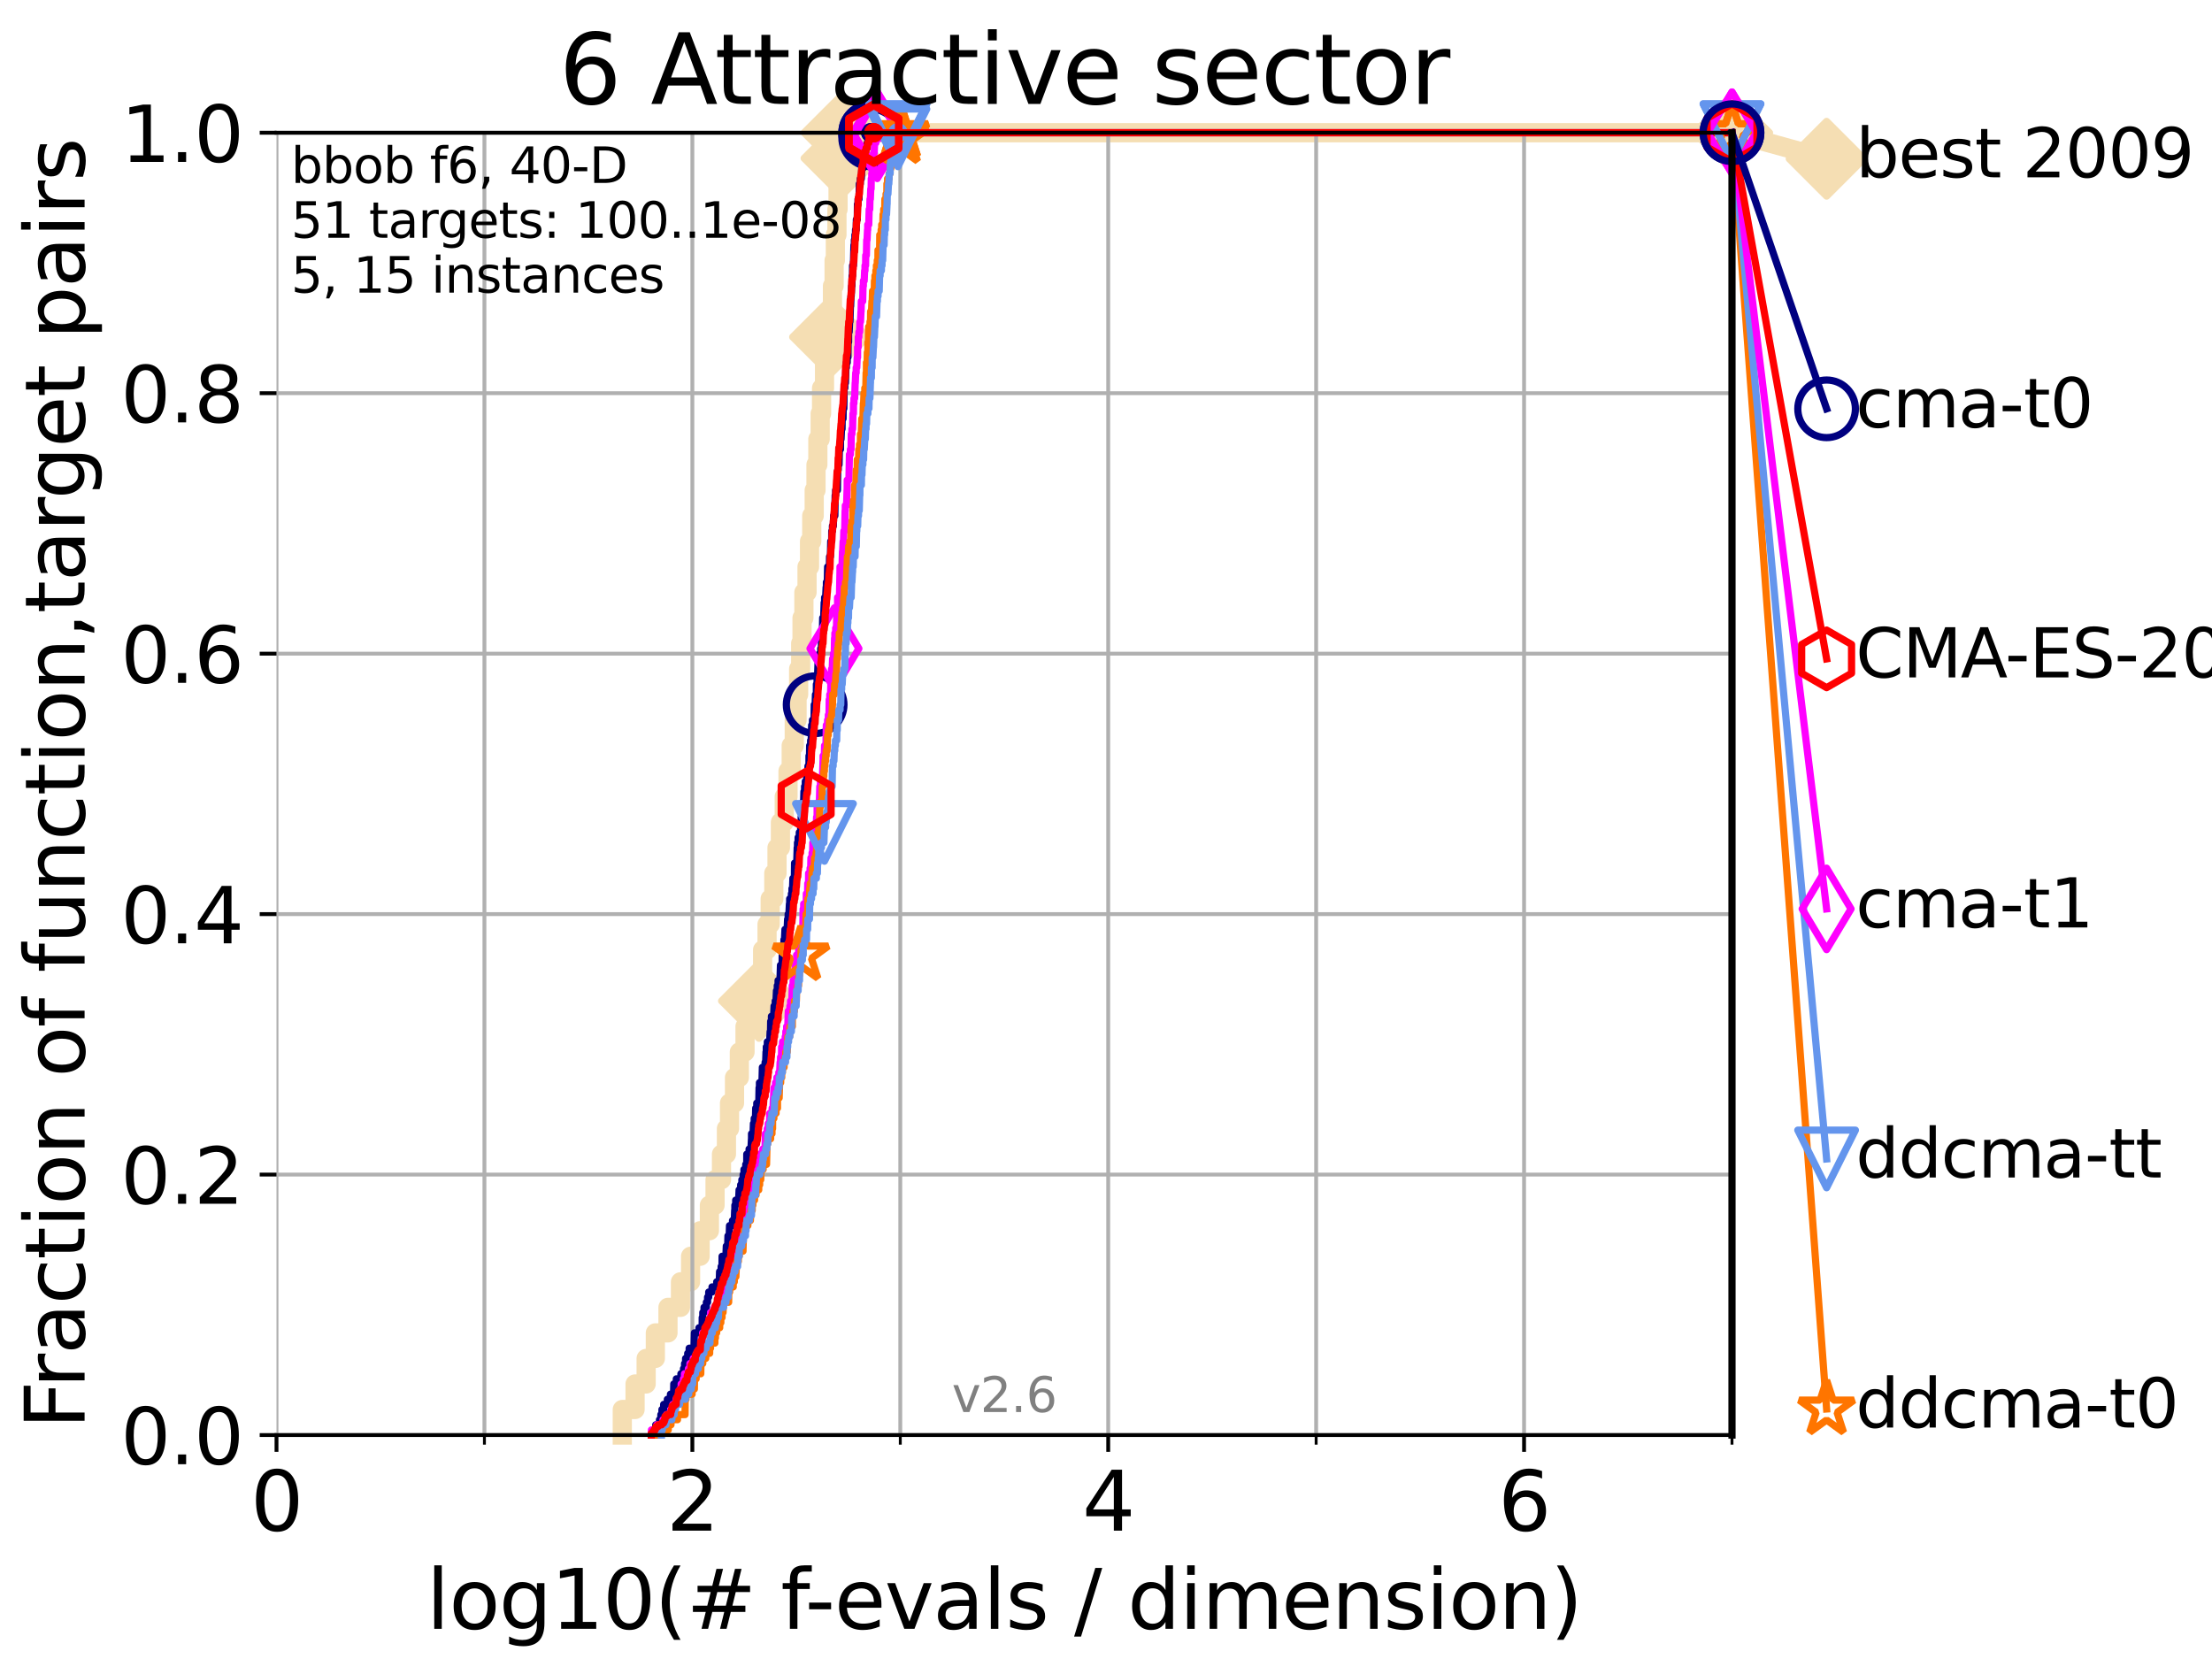 <?xml version="1.0" encoding="utf-8" standalone="no"?>
<!DOCTYPE svg PUBLIC "-//W3C//DTD SVG 1.1//EN"
  "http://www.w3.org/Graphics/SVG/1.1/DTD/svg11.dtd">
<svg xmlns:xlink="http://www.w3.org/1999/xlink" width="460.8pt" height="345.6pt" viewBox="0 0 460.8 345.6" xmlns="http://www.w3.org/2000/svg" version="1.1">
 <defs>
  <style type="text/css">*{stroke-linejoin: round; stroke-linecap: butt}</style>
 </defs>
 <g id="figure_1">
  <g id="patch_1">
   <path d="M 0 345.6 
L 460.8 345.6 
L 460.8 0 
L 0 0 
z
" style="fill: #ffffff"/>
  </g>
  <g id="axes_1">
   <g id="patch_2">
    <path d="M 57.6 298.944 
L 360.806 298.944 
L 360.806 27.648 
L 57.6 27.648 
z
" style="fill: #ffffff"/>
   </g>
   <g id="line2d_1">
    <path d="M 129.633 298.944 
L 129.633 293.624 
L 132.296 293.624 
L 132.296 288.305 
L 134.605 288.305 
L 134.605 282.985 
L 136.52 282.985 
L 136.52 277.666 
L 139.154 277.666 
L 139.154 272.346 
L 141.756 272.346 
L 141.756 267.027 
L 143.86 267.027 
L 143.86 261.707 
L 145.852 261.707 
L 145.852 256.388 
L 147.781 256.388 
L 147.781 251.068 
L 148.959 251.068 
L 148.959 245.749 
L 150.3 245.749 
L 150.3 240.429 
L 151.33 240.429 
L 151.33 235.11 
L 151.973 235.11 
L 151.973 229.79 
L 153.013 229.79 
L 153.013 224.471 
L 154.02 224.471 
L 154.02 219.151 
L 155.204 219.151 
L 155.204 213.832 
L 156.665 213.832 
L 156.665 208.512 
L 158.104 208.512 
L 158.104 203.192 
L 158.865 203.192 
L 158.865 197.873 
L 159.792 197.873 
L 159.792 192.553 
L 160.443 192.553 
L 160.443 187.234 
L 161.198 187.234 
L 161.198 181.914 
L 161.867 181.914 
L 161.867 176.595 
L 162.579 176.595 
L 162.579 171.275 
L 163.373 171.275 
L 163.373 165.956 
L 164.158 165.956 
L 164.158 160.636 
L 164.826 160.636 
L 164.826 155.317 
L 165.461 155.317 
L 165.461 149.997 
L 166.042 149.997 
L 166.042 144.678 
L 166.371 144.678 
L 166.371 139.358 
L 166.797 139.358 
L 166.797 134.039 
L 167.079 134.039 
L 167.079 128.719 
L 167.467 128.719 
L 167.467 123.4 
L 168.121 123.4 
L 168.121 118.08 
L 168.638 118.08 
L 168.638 112.76 
L 169.103 112.76 
L 169.103 107.441 
L 169.614 107.441 
L 169.614 102.121 
L 169.986 102.121 
L 169.986 96.802 
L 170.373 96.802 
L 170.373 91.482 
L 170.858 91.482 
L 170.858 86.163 
L 171.149 86.163 
L 171.149 80.843 
L 171.763 80.843 
L 171.763 75.524 
L 172.395 75.524 
L 172.395 70.204 
L 172.914 70.204 
L 172.914 64.885 
L 173.417 64.885 
L 173.417 59.565 
L 173.76 59.565 
L 173.76 54.246 
L 174.021 54.246 
L 174.021 48.926 
L 174.351 48.926 
L 174.351 43.607 
L 174.58 43.607 
L 174.58 38.287 
L 174.896 38.287 
L 174.896 32.968 
L 175.298 32.968 
L 175.298 27.648 
L 360.806 27.648 
" style="fill: none; stroke: #f5deb3; stroke-width: 4; stroke-linecap: square"/>
   </g>
   <g id="line2d_2">
    <defs>
     <path id="m502e63e746" d="M -0 7.778 
L 7.778 0 
L 0 -7.778 
L -7.778 -0 
z
" style="stroke: #f5deb3; stroke-width: 1.5; stroke-linejoin: miter"/>
    </defs>
    <g>
     <use xlink:href="#m502e63e746" x="158.104" y="208.512" style="fill: #f5deb3; stroke: #f5deb3; stroke-width: 1.5; stroke-linejoin: miter"/>
     <use xlink:href="#m502e63e746" x="172.914" y="70.204" style="fill: #f5deb3; stroke: #f5deb3; stroke-width: 1.5; stroke-linejoin: miter"/>
     <use xlink:href="#m502e63e746" x="175.298" y="32.968" style="fill: #f5deb3; stroke: #f5deb3; stroke-width: 1.5; stroke-linejoin: miter"/>
     <use xlink:href="#m502e63e746" x="175.298" y="27.648" style="fill: #f5deb3; stroke: #f5deb3; stroke-width: 1.5; stroke-linejoin: miter"/>
     <use xlink:href="#m502e63e746" x="360.806" y="27.648" style="fill: #f5deb3; stroke: #f5deb3; stroke-width: 1.5; stroke-linejoin: miter"/>
    </g>
   </g>
   <g id="line2d_3">
    <path style="fill: none; stroke: #f5deb3; stroke-width: 4; stroke-linecap: square"/>
    <g/>
   </g>
   <g id="line2d_4">
    <path d="M 360.806 27.648 
L 380.515 33.074 
" style="fill: none; stroke: #f5deb3; stroke-width: 4; stroke-linecap: square"/>
    <g>
     <use xlink:href="#m502e63e746" x="360.806" y="27.648" style="fill: #f5deb3; stroke: #f5deb3; stroke-width: 1.5; stroke-linejoin: miter"/>
     <use xlink:href="#m502e63e746" x="380.515" y="33.074" style="fill: #f5deb3; stroke: #f5deb3; stroke-width: 1.5; stroke-linejoin: miter"/>
    </g>
   </g>
   <g id="matplotlib.axis_1">
    <g id="xtick_1">
     <g id="line2d_5">
      <path d="M 57.6 298.944 
L 57.6 27.648 
" clip-path="url(#p5b7978aa89)" style="fill: none; stroke: #b0b0b0; stroke-width: 0.8; stroke-linecap: square"/>
     </g>
     <g id="line2d_6">
      <defs>
       <path id="m7cf5697834" d="M 0 0 
L 0 3.5 
" style="stroke: #000000; stroke-width: 0.8"/>
      </defs>
      <g>
       <use xlink:href="#m7cf5697834" x="57.6" y="298.944" style="stroke: #000000; stroke-width: 0.8"/>
      </g>
     </g>
     <g id="text_1">
      <!-- 0 -->
      <g transform="translate(52.192 318.861)scale(0.17 -0.17)">
       <defs>
        <path id="DejaVuSans-30" d="M 2034 4250 
Q 1547 4250 1301 3770 
Q 1056 3291 1056 2328 
Q 1056 1369 1301 889 
Q 1547 409 2034 409 
Q 2525 409 2770 889 
Q 3016 1369 3016 2328 
Q 3016 3291 2770 3770 
Q 2525 4250 2034 4250 
z
M 2034 4750 
Q 2819 4750 3233 4129 
Q 3647 3509 3647 2328 
Q 3647 1150 3233 529 
Q 2819 -91 2034 -91 
Q 1250 -91 836 529 
Q 422 1150 422 2328 
Q 422 3509 836 4129 
Q 1250 4750 2034 4750 
z
" transform="scale(0.016)"/>
       </defs>
       <use xlink:href="#DejaVuSans-30"/>
      </g>
     </g>
    </g>
    <g id="xtick_2">
     <g id="line2d_7">
      <path d="M 144.23 298.944 
L 144.23 27.648 
" clip-path="url(#p5b7978aa89)" style="fill: none; stroke: #b0b0b0; stroke-width: 0.8; stroke-linecap: square"/>
     </g>
     <g id="line2d_8">
      <g>
       <use xlink:href="#m7cf5697834" x="144.23" y="298.944" style="stroke: #000000; stroke-width: 0.8"/>
      </g>
     </g>
     <g id="text_2">
      <!-- 2 -->
      <g transform="translate(138.822 318.861)scale(0.17 -0.17)">
       <defs>
        <path id="DejaVuSans-32" d="M 1228 531 
L 3431 531 
L 3431 0 
L 469 0 
L 469 531 
Q 828 903 1448 1529 
Q 2069 2156 2228 2338 
Q 2531 2678 2651 2914 
Q 2772 3150 2772 3378 
Q 2772 3750 2511 3984 
Q 2250 4219 1831 4219 
Q 1534 4219 1204 4116 
Q 875 4013 500 3803 
L 500 4441 
Q 881 4594 1212 4672 
Q 1544 4750 1819 4750 
Q 2544 4750 2975 4387 
Q 3406 4025 3406 3419 
Q 3406 3131 3298 2873 
Q 3191 2616 2906 2266 
Q 2828 2175 2409 1742 
Q 1991 1309 1228 531 
z
" transform="scale(0.016)"/>
       </defs>
       <use xlink:href="#DejaVuSans-32"/>
      </g>
     </g>
    </g>
    <g id="xtick_3">
     <g id="line2d_9">
      <path d="M 230.861 298.944 
L 230.861 27.648 
" clip-path="url(#p5b7978aa89)" style="fill: none; stroke: #b0b0b0; stroke-width: 0.8; stroke-linecap: square"/>
     </g>
     <g id="line2d_10">
      <g>
       <use xlink:href="#m7cf5697834" x="230.861" y="298.944" style="stroke: #000000; stroke-width: 0.8"/>
      </g>
     </g>
     <g id="text_3">
      <!-- 4 -->
      <g transform="translate(225.453 318.861)scale(0.17 -0.17)">
       <defs>
        <path id="DejaVuSans-34" d="M 2419 4116 
L 825 1625 
L 2419 1625 
L 2419 4116 
z
M 2253 4666 
L 3047 4666 
L 3047 1625 
L 3713 1625 
L 3713 1100 
L 3047 1100 
L 3047 0 
L 2419 0 
L 2419 1100 
L 313 1100 
L 313 1709 
L 2253 4666 
z
" transform="scale(0.016)"/>
       </defs>
       <use xlink:href="#DejaVuSans-34"/>
      </g>
     </g>
    </g>
    <g id="xtick_4">
     <g id="line2d_11">
      <path d="M 317.491 298.944 
L 317.491 27.648 
" clip-path="url(#p5b7978aa89)" style="fill: none; stroke: #b0b0b0; stroke-width: 0.8; stroke-linecap: square"/>
     </g>
     <g id="line2d_12">
      <g>
       <use xlink:href="#m7cf5697834" x="317.491" y="298.944" style="stroke: #000000; stroke-width: 0.8"/>
      </g>
     </g>
     <g id="text_4">
      <!-- 6 -->
      <g transform="translate(312.083 318.861)scale(0.17 -0.17)">
       <defs>
        <path id="DejaVuSans-36" d="M 2113 2584 
Q 1688 2584 1439 2293 
Q 1191 2003 1191 1497 
Q 1191 994 1439 701 
Q 1688 409 2113 409 
Q 2538 409 2786 701 
Q 3034 994 3034 1497 
Q 3034 2003 2786 2293 
Q 2538 2584 2113 2584 
z
M 3366 4563 
L 3366 3988 
Q 3128 4100 2886 4159 
Q 2644 4219 2406 4219 
Q 1781 4219 1451 3797 
Q 1122 3375 1075 2522 
Q 1259 2794 1537 2939 
Q 1816 3084 2150 3084 
Q 2853 3084 3261 2657 
Q 3669 2231 3669 1497 
Q 3669 778 3244 343 
Q 2819 -91 2113 -91 
Q 1303 -91 875 529 
Q 447 1150 447 2328 
Q 447 3434 972 4092 
Q 1497 4750 2381 4750 
Q 2619 4750 2861 4703 
Q 3103 4656 3366 4563 
z
" transform="scale(0.016)"/>
       </defs>
       <use xlink:href="#DejaVuSans-36"/>
      </g>
     </g>
    </g>
    <g id="xtick_5">
     <g id="line2d_13">
      <path d="M 100.915 298.944 
L 100.915 27.648 
" clip-path="url(#p5b7978aa89)" style="fill: none; stroke: #b0b0b0; stroke-width: 0.8; stroke-linecap: square"/>
     </g>
     <g id="line2d_14">
      <defs>
       <path id="ma9fb9a88de" d="M 0 0 
L 0 2 
" style="stroke: #000000; stroke-width: 0.6"/>
      </defs>
      <g>
       <use xlink:href="#ma9fb9a88de" x="100.915" y="298.944" style="stroke: #000000; stroke-width: 0.6"/>
      </g>
     </g>
    </g>
    <g id="xtick_6">
     <g id="line2d_15">
      <path d="M 187.546 298.944 
L 187.546 27.648 
" clip-path="url(#p5b7978aa89)" style="fill: none; stroke: #b0b0b0; stroke-width: 0.8; stroke-linecap: square"/>
     </g>
     <g id="line2d_16">
      <g>
       <use xlink:href="#ma9fb9a88de" x="187.546" y="298.944" style="stroke: #000000; stroke-width: 0.6"/>
      </g>
     </g>
    </g>
    <g id="xtick_7">
     <g id="line2d_17">
      <path d="M 274.176 298.944 
L 274.176 27.648 
" clip-path="url(#p5b7978aa89)" style="fill: none; stroke: #b0b0b0; stroke-width: 0.8; stroke-linecap: square"/>
     </g>
     <g id="line2d_18">
      <g>
       <use xlink:href="#ma9fb9a88de" x="274.176" y="298.944" style="stroke: #000000; stroke-width: 0.6"/>
      </g>
     </g>
    </g>
    <g id="xtick_8">
     <g id="line2d_19">
      <path d="M 360.806 298.944 
L 360.806 27.648 
" clip-path="url(#p5b7978aa89)" style="fill: none; stroke: #b0b0b0; stroke-width: 0.8; stroke-linecap: square"/>
     </g>
     <g id="line2d_20">
      <g>
       <use xlink:href="#ma9fb9a88de" x="360.806" y="298.944" style="stroke: #000000; stroke-width: 0.6"/>
      </g>
     </g>
    </g>
    <g id="text_5">
     <!-- log10(# f-evals / dimension) -->
     <g transform="translate(88.823 339.314)scale(0.17 -0.17)">
      <defs>
       <path id="DejaVuSans-6c" d="M 603 4863 
L 1178 4863 
L 1178 0 
L 603 0 
L 603 4863 
z
" transform="scale(0.016)"/>
       <path id="DejaVuSans-6f" d="M 1959 3097 
Q 1497 3097 1228 2736 
Q 959 2375 959 1747 
Q 959 1119 1226 758 
Q 1494 397 1959 397 
Q 2419 397 2687 759 
Q 2956 1122 2956 1747 
Q 2956 2369 2687 2733 
Q 2419 3097 1959 3097 
z
M 1959 3584 
Q 2709 3584 3137 3096 
Q 3566 2609 3566 1747 
Q 3566 888 3137 398 
Q 2709 -91 1959 -91 
Q 1206 -91 779 398 
Q 353 888 353 1747 
Q 353 2609 779 3096 
Q 1206 3584 1959 3584 
z
" transform="scale(0.016)"/>
       <path id="DejaVuSans-67" d="M 2906 1791 
Q 2906 2416 2648 2759 
Q 2391 3103 1925 3103 
Q 1463 3103 1205 2759 
Q 947 2416 947 1791 
Q 947 1169 1205 825 
Q 1463 481 1925 481 
Q 2391 481 2648 825 
Q 2906 1169 2906 1791 
z
M 3481 434 
Q 3481 -459 3084 -895 
Q 2688 -1331 1869 -1331 
Q 1566 -1331 1297 -1286 
Q 1028 -1241 775 -1147 
L 775 -588 
Q 1028 -725 1275 -790 
Q 1522 -856 1778 -856 
Q 2344 -856 2625 -561 
Q 2906 -266 2906 331 
L 2906 616 
Q 2728 306 2450 153 
Q 2172 0 1784 0 
Q 1141 0 747 490 
Q 353 981 353 1791 
Q 353 2603 747 3093 
Q 1141 3584 1784 3584 
Q 2172 3584 2450 3431 
Q 2728 3278 2906 2969 
L 2906 3500 
L 3481 3500 
L 3481 434 
z
" transform="scale(0.016)"/>
       <path id="DejaVuSans-31" d="M 794 531 
L 1825 531 
L 1825 4091 
L 703 3866 
L 703 4441 
L 1819 4666 
L 2450 4666 
L 2450 531 
L 3481 531 
L 3481 0 
L 794 0 
L 794 531 
z
" transform="scale(0.016)"/>
       <path id="DejaVuSans-28" d="M 1984 4856 
Q 1566 4138 1362 3434 
Q 1159 2731 1159 2009 
Q 1159 1288 1364 580 
Q 1569 -128 1984 -844 
L 1484 -844 
Q 1016 -109 783 600 
Q 550 1309 550 2009 
Q 550 2706 781 3412 
Q 1013 4119 1484 4856 
L 1984 4856 
z
" transform="scale(0.016)"/>
       <path id="DejaVuSans-23" d="M 3272 2816 
L 2363 2816 
L 2100 1772 
L 3016 1772 
L 3272 2816 
z
M 2803 4594 
L 2478 3297 
L 3391 3297 
L 3719 4594 
L 4219 4594 
L 3897 3297 
L 4872 3297 
L 4872 2816 
L 3775 2816 
L 3519 1772 
L 4513 1772 
L 4513 1294 
L 3397 1294 
L 3072 0 
L 2572 0 
L 2894 1294 
L 1978 1294 
L 1656 0 
L 1153 0 
L 1478 1294 
L 494 1294 
L 494 1772 
L 1594 1772 
L 1856 2816 
L 850 2816 
L 850 3297 
L 1978 3297 
L 2297 4594 
L 2803 4594 
z
" transform="scale(0.016)"/>
       <path id="DejaVuSans-20" transform="scale(0.016)"/>
       <path id="DejaVuSans-66" d="M 2375 4863 
L 2375 4384 
L 1825 4384 
Q 1516 4384 1395 4259 
Q 1275 4134 1275 3809 
L 1275 3500 
L 2222 3500 
L 2222 3053 
L 1275 3053 
L 1275 0 
L 697 0 
L 697 3053 
L 147 3053 
L 147 3500 
L 697 3500 
L 697 3744 
Q 697 4328 969 4595 
Q 1241 4863 1831 4863 
L 2375 4863 
z
" transform="scale(0.016)"/>
       <path id="DejaVuSans-2d" d="M 313 2009 
L 1997 2009 
L 1997 1497 
L 313 1497 
L 313 2009 
z
" transform="scale(0.016)"/>
       <path id="DejaVuSans-65" d="M 3597 1894 
L 3597 1613 
L 953 1613 
Q 991 1019 1311 708 
Q 1631 397 2203 397 
Q 2534 397 2845 478 
Q 3156 559 3463 722 
L 3463 178 
Q 3153 47 2828 -22 
Q 2503 -91 2169 -91 
Q 1331 -91 842 396 
Q 353 884 353 1716 
Q 353 2575 817 3079 
Q 1281 3584 2069 3584 
Q 2775 3584 3186 3129 
Q 3597 2675 3597 1894 
z
M 3022 2063 
Q 3016 2534 2758 2815 
Q 2500 3097 2075 3097 
Q 1594 3097 1305 2825 
Q 1016 2553 972 2059 
L 3022 2063 
z
" transform="scale(0.016)"/>
       <path id="DejaVuSans-76" d="M 191 3500 
L 800 3500 
L 1894 563 
L 2988 3500 
L 3597 3500 
L 2284 0 
L 1503 0 
L 191 3500 
z
" transform="scale(0.016)"/>
       <path id="DejaVuSans-61" d="M 2194 1759 
Q 1497 1759 1228 1600 
Q 959 1441 959 1056 
Q 959 750 1161 570 
Q 1363 391 1709 391 
Q 2188 391 2477 730 
Q 2766 1069 2766 1631 
L 2766 1759 
L 2194 1759 
z
M 3341 1997 
L 3341 0 
L 2766 0 
L 2766 531 
Q 2569 213 2275 61 
Q 1981 -91 1556 -91 
Q 1019 -91 701 211 
Q 384 513 384 1019 
Q 384 1609 779 1909 
Q 1175 2209 1959 2209 
L 2766 2209 
L 2766 2266 
Q 2766 2663 2505 2880 
Q 2244 3097 1772 3097 
Q 1472 3097 1187 3025 
Q 903 2953 641 2809 
L 641 3341 
Q 956 3463 1253 3523 
Q 1550 3584 1831 3584 
Q 2591 3584 2966 3190 
Q 3341 2797 3341 1997 
z
" transform="scale(0.016)"/>
       <path id="DejaVuSans-73" d="M 2834 3397 
L 2834 2853 
Q 2591 2978 2328 3040 
Q 2066 3103 1784 3103 
Q 1356 3103 1142 2972 
Q 928 2841 928 2578 
Q 928 2378 1081 2264 
Q 1234 2150 1697 2047 
L 1894 2003 
Q 2506 1872 2764 1633 
Q 3022 1394 3022 966 
Q 3022 478 2636 193 
Q 2250 -91 1575 -91 
Q 1294 -91 989 -36 
Q 684 19 347 128 
L 347 722 
Q 666 556 975 473 
Q 1284 391 1588 391 
Q 1994 391 2212 530 
Q 2431 669 2431 922 
Q 2431 1156 2273 1281 
Q 2116 1406 1581 1522 
L 1381 1569 
Q 847 1681 609 1914 
Q 372 2147 372 2553 
Q 372 3047 722 3315 
Q 1072 3584 1716 3584 
Q 2034 3584 2315 3537 
Q 2597 3491 2834 3397 
z
" transform="scale(0.016)"/>
       <path id="DejaVuSans-2f" d="M 1625 4666 
L 2156 4666 
L 531 -594 
L 0 -594 
L 1625 4666 
z
" transform="scale(0.016)"/>
       <path id="DejaVuSans-64" d="M 2906 2969 
L 2906 4863 
L 3481 4863 
L 3481 0 
L 2906 0 
L 2906 525 
Q 2725 213 2448 61 
Q 2172 -91 1784 -91 
Q 1150 -91 751 415 
Q 353 922 353 1747 
Q 353 2572 751 3078 
Q 1150 3584 1784 3584 
Q 2172 3584 2448 3432 
Q 2725 3281 2906 2969 
z
M 947 1747 
Q 947 1113 1208 752 
Q 1469 391 1925 391 
Q 2381 391 2643 752 
Q 2906 1113 2906 1747 
Q 2906 2381 2643 2742 
Q 2381 3103 1925 3103 
Q 1469 3103 1208 2742 
Q 947 2381 947 1747 
z
" transform="scale(0.016)"/>
       <path id="DejaVuSans-69" d="M 603 3500 
L 1178 3500 
L 1178 0 
L 603 0 
L 603 3500 
z
M 603 4863 
L 1178 4863 
L 1178 4134 
L 603 4134 
L 603 4863 
z
" transform="scale(0.016)"/>
       <path id="DejaVuSans-6d" d="M 3328 2828 
Q 3544 3216 3844 3400 
Q 4144 3584 4550 3584 
Q 5097 3584 5394 3201 
Q 5691 2819 5691 2113 
L 5691 0 
L 5113 0 
L 5113 2094 
Q 5113 2597 4934 2840 
Q 4756 3084 4391 3084 
Q 3944 3084 3684 2787 
Q 3425 2491 3425 1978 
L 3425 0 
L 2847 0 
L 2847 2094 
Q 2847 2600 2669 2842 
Q 2491 3084 2119 3084 
Q 1678 3084 1418 2786 
Q 1159 2488 1159 1978 
L 1159 0 
L 581 0 
L 581 3500 
L 1159 3500 
L 1159 2956 
Q 1356 3278 1631 3431 
Q 1906 3584 2284 3584 
Q 2666 3584 2933 3390 
Q 3200 3197 3328 2828 
z
" transform="scale(0.016)"/>
       <path id="DejaVuSans-6e" d="M 3513 2113 
L 3513 0 
L 2938 0 
L 2938 2094 
Q 2938 2591 2744 2837 
Q 2550 3084 2163 3084 
Q 1697 3084 1428 2787 
Q 1159 2491 1159 1978 
L 1159 0 
L 581 0 
L 581 3500 
L 1159 3500 
L 1159 2956 
Q 1366 3272 1645 3428 
Q 1925 3584 2291 3584 
Q 2894 3584 3203 3211 
Q 3513 2838 3513 2113 
z
" transform="scale(0.016)"/>
       <path id="DejaVuSans-29" d="M 513 4856 
L 1013 4856 
Q 1481 4119 1714 3412 
Q 1947 2706 1947 2009 
Q 1947 1309 1714 600 
Q 1481 -109 1013 -844 
L 513 -844 
Q 928 -128 1133 580 
Q 1338 1288 1338 2009 
Q 1338 2731 1133 3434 
Q 928 4138 513 4856 
z
" transform="scale(0.016)"/>
      </defs>
      <use xlink:href="#DejaVuSans-6c"/>
      <use xlink:href="#DejaVuSans-6f" x="27.783"/>
      <use xlink:href="#DejaVuSans-67" x="88.965"/>
      <use xlink:href="#DejaVuSans-31" x="152.441"/>
      <use xlink:href="#DejaVuSans-30" x="216.064"/>
      <use xlink:href="#DejaVuSans-28" x="279.688"/>
      <use xlink:href="#DejaVuSans-23" x="318.701"/>
      <use xlink:href="#DejaVuSans-20" x="402.49"/>
      <use xlink:href="#DejaVuSans-66" x="434.277"/>
      <use xlink:href="#DejaVuSans-2d" x="463.982"/>
      <use xlink:href="#DejaVuSans-65" x="500.066"/>
      <use xlink:href="#DejaVuSans-76" x="561.59"/>
      <use xlink:href="#DejaVuSans-61" x="620.77"/>
      <use xlink:href="#DejaVuSans-6c" x="682.049"/>
      <use xlink:href="#DejaVuSans-73" x="709.832"/>
      <use xlink:href="#DejaVuSans-20" x="761.932"/>
      <use xlink:href="#DejaVuSans-2f" x="793.719"/>
      <use xlink:href="#DejaVuSans-20" x="827.41"/>
      <use xlink:href="#DejaVuSans-64" x="859.197"/>
      <use xlink:href="#DejaVuSans-69" x="922.674"/>
      <use xlink:href="#DejaVuSans-6d" x="950.457"/>
      <use xlink:href="#DejaVuSans-65" x="1047.869"/>
      <use xlink:href="#DejaVuSans-6e" x="1109.393"/>
      <use xlink:href="#DejaVuSans-73" x="1172.771"/>
      <use xlink:href="#DejaVuSans-69" x="1224.871"/>
      <use xlink:href="#DejaVuSans-6f" x="1252.654"/>
      <use xlink:href="#DejaVuSans-6e" x="1313.836"/>
      <use xlink:href="#DejaVuSans-29" x="1377.215"/>
     </g>
    </g>
   </g>
   <g id="matplotlib.axis_2">
    <g id="ytick_1">
     <g id="line2d_21">
      <path d="M 57.6 298.944 
L 360.806 298.944 
" clip-path="url(#p5b7978aa89)" style="fill: none; stroke: #b0b0b0; stroke-width: 0.8; stroke-linecap: square"/>
     </g>
     <g id="line2d_22">
      <defs>
       <path id="m57309ba17d" d="M 0 0 
L -3.5 0 
" style="stroke: #000000; stroke-width: 0.8"/>
      </defs>
      <g>
       <use xlink:href="#m57309ba17d" x="57.6" y="298.944" style="stroke: #000000; stroke-width: 0.8"/>
      </g>
     </g>
     <g id="text_6">
      <!-- 0.0 -->
      <g transform="translate(25.155 305.023)scale(0.16 -0.16)">
       <defs>
        <path id="DejaVuSans-2e" d="M 684 794 
L 1344 794 
L 1344 0 
L 684 0 
L 684 794 
z
" transform="scale(0.016)"/>
       </defs>
       <use xlink:href="#DejaVuSans-30"/>
       <use xlink:href="#DejaVuSans-2e" x="63.623"/>
       <use xlink:href="#DejaVuSans-30" x="95.41"/>
      </g>
     </g>
    </g>
    <g id="ytick_2">
     <g id="line2d_23">
      <path d="M 57.6 244.685 
L 360.806 244.685 
" clip-path="url(#p5b7978aa89)" style="fill: none; stroke: #b0b0b0; stroke-width: 0.8; stroke-linecap: square"/>
     </g>
     <g id="line2d_24">
      <g>
       <use xlink:href="#m57309ba17d" x="57.6" y="244.685" style="stroke: #000000; stroke-width: 0.8"/>
      </g>
     </g>
     <g id="text_7">
      <!-- 0.2 -->
      <g transform="translate(25.155 250.764)scale(0.16 -0.16)">
       <use xlink:href="#DejaVuSans-30"/>
       <use xlink:href="#DejaVuSans-2e" x="63.623"/>
       <use xlink:href="#DejaVuSans-32" x="95.41"/>
      </g>
     </g>
    </g>
    <g id="ytick_3">
     <g id="line2d_25">
      <path d="M 57.6 190.426 
L 360.806 190.426 
" clip-path="url(#p5b7978aa89)" style="fill: none; stroke: #b0b0b0; stroke-width: 0.8; stroke-linecap: square"/>
     </g>
     <g id="line2d_26">
      <g>
       <use xlink:href="#m57309ba17d" x="57.6" y="190.426" style="stroke: #000000; stroke-width: 0.8"/>
      </g>
     </g>
     <g id="text_8">
      <!-- 0.4 -->
      <g transform="translate(25.155 196.504)scale(0.16 -0.16)">
       <use xlink:href="#DejaVuSans-30"/>
       <use xlink:href="#DejaVuSans-2e" x="63.623"/>
       <use xlink:href="#DejaVuSans-34" x="95.41"/>
      </g>
     </g>
    </g>
    <g id="ytick_4">
     <g id="line2d_27">
      <path d="M 57.6 136.166 
L 360.806 136.166 
" clip-path="url(#p5b7978aa89)" style="fill: none; stroke: #b0b0b0; stroke-width: 0.8; stroke-linecap: square"/>
     </g>
     <g id="line2d_28">
      <g>
       <use xlink:href="#m57309ba17d" x="57.6" y="136.166" style="stroke: #000000; stroke-width: 0.8"/>
      </g>
     </g>
     <g id="text_9">
      <!-- 0.6 -->
      <g transform="translate(25.155 142.245)scale(0.16 -0.16)">
       <use xlink:href="#DejaVuSans-30"/>
       <use xlink:href="#DejaVuSans-2e" x="63.623"/>
       <use xlink:href="#DejaVuSans-36" x="95.41"/>
      </g>
     </g>
    </g>
    <g id="ytick_5">
     <g id="line2d_29">
      <path d="M 57.6 81.907 
L 360.806 81.907 
" clip-path="url(#p5b7978aa89)" style="fill: none; stroke: #b0b0b0; stroke-width: 0.8; stroke-linecap: square"/>
     </g>
     <g id="line2d_30">
      <g>
       <use xlink:href="#m57309ba17d" x="57.6" y="81.907" style="stroke: #000000; stroke-width: 0.8"/>
      </g>
     </g>
     <g id="text_10">
      <!-- 0.8 -->
      <g transform="translate(25.155 87.986)scale(0.16 -0.16)">
       <defs>
        <path id="DejaVuSans-38" d="M 2034 2216 
Q 1584 2216 1326 1975 
Q 1069 1734 1069 1313 
Q 1069 891 1326 650 
Q 1584 409 2034 409 
Q 2484 409 2743 651 
Q 3003 894 3003 1313 
Q 3003 1734 2745 1975 
Q 2488 2216 2034 2216 
z
M 1403 2484 
Q 997 2584 770 2862 
Q 544 3141 544 3541 
Q 544 4100 942 4425 
Q 1341 4750 2034 4750 
Q 2731 4750 3128 4425 
Q 3525 4100 3525 3541 
Q 3525 3141 3298 2862 
Q 3072 2584 2669 2484 
Q 3125 2378 3379 2068 
Q 3634 1759 3634 1313 
Q 3634 634 3220 271 
Q 2806 -91 2034 -91 
Q 1263 -91 848 271 
Q 434 634 434 1313 
Q 434 1759 690 2068 
Q 947 2378 1403 2484 
z
M 1172 3481 
Q 1172 3119 1398 2916 
Q 1625 2713 2034 2713 
Q 2441 2713 2670 2916 
Q 2900 3119 2900 3481 
Q 2900 3844 2670 4047 
Q 2441 4250 2034 4250 
Q 1625 4250 1398 4047 
Q 1172 3844 1172 3481 
z
" transform="scale(0.016)"/>
       </defs>
       <use xlink:href="#DejaVuSans-30"/>
       <use xlink:href="#DejaVuSans-2e" x="63.623"/>
       <use xlink:href="#DejaVuSans-38" x="95.41"/>
      </g>
     </g>
    </g>
    <g id="ytick_6">
     <g id="line2d_31">
      <path d="M 57.6 27.648 
L 360.806 27.648 
" clip-path="url(#p5b7978aa89)" style="fill: none; stroke: #b0b0b0; stroke-width: 0.8; stroke-linecap: square"/>
     </g>
     <g id="line2d_32">
      <g>
       <use xlink:href="#m57309ba17d" x="57.6" y="27.648" style="stroke: #000000; stroke-width: 0.8"/>
      </g>
     </g>
     <g id="text_11">
      <!-- 1.0 -->
      <g transform="translate(25.155 33.727)scale(0.16 -0.16)">
       <use xlink:href="#DejaVuSans-31"/>
       <use xlink:href="#DejaVuSans-2e" x="63.623"/>
       <use xlink:href="#DejaVuSans-30" x="95.41"/>
      </g>
     </g>
    </g>
    <g id="text_12">
     <!-- Fraction of function,target pairs -->
     <g transform="translate(17.62 297.681)rotate(-90)scale(0.17 -0.17)">
      <defs>
       <path id="DejaVuSans-46" d="M 628 4666 
L 3309 4666 
L 3309 4134 
L 1259 4134 
L 1259 2759 
L 3109 2759 
L 3109 2228 
L 1259 2228 
L 1259 0 
L 628 0 
L 628 4666 
z
" transform="scale(0.016)"/>
       <path id="DejaVuSans-72" d="M 2631 2963 
Q 2534 3019 2420 3045 
Q 2306 3072 2169 3072 
Q 1681 3072 1420 2755 
Q 1159 2438 1159 1844 
L 1159 0 
L 581 0 
L 581 3500 
L 1159 3500 
L 1159 2956 
Q 1341 3275 1631 3429 
Q 1922 3584 2338 3584 
Q 2397 3584 2469 3576 
Q 2541 3569 2628 3553 
L 2631 2963 
z
" transform="scale(0.016)"/>
       <path id="DejaVuSans-63" d="M 3122 3366 
L 3122 2828 
Q 2878 2963 2633 3030 
Q 2388 3097 2138 3097 
Q 1578 3097 1268 2742 
Q 959 2388 959 1747 
Q 959 1106 1268 751 
Q 1578 397 2138 397 
Q 2388 397 2633 464 
Q 2878 531 3122 666 
L 3122 134 
Q 2881 22 2623 -34 
Q 2366 -91 2075 -91 
Q 1284 -91 818 406 
Q 353 903 353 1747 
Q 353 2603 823 3093 
Q 1294 3584 2113 3584 
Q 2378 3584 2631 3529 
Q 2884 3475 3122 3366 
z
" transform="scale(0.016)"/>
       <path id="DejaVuSans-74" d="M 1172 4494 
L 1172 3500 
L 2356 3500 
L 2356 3053 
L 1172 3053 
L 1172 1153 
Q 1172 725 1289 603 
Q 1406 481 1766 481 
L 2356 481 
L 2356 0 
L 1766 0 
Q 1100 0 847 248 
Q 594 497 594 1153 
L 594 3053 
L 172 3053 
L 172 3500 
L 594 3500 
L 594 4494 
L 1172 4494 
z
" transform="scale(0.016)"/>
       <path id="DejaVuSans-75" d="M 544 1381 
L 544 3500 
L 1119 3500 
L 1119 1403 
Q 1119 906 1312 657 
Q 1506 409 1894 409 
Q 2359 409 2629 706 
Q 2900 1003 2900 1516 
L 2900 3500 
L 3475 3500 
L 3475 0 
L 2900 0 
L 2900 538 
Q 2691 219 2414 64 
Q 2138 -91 1772 -91 
Q 1169 -91 856 284 
Q 544 659 544 1381 
z
M 1991 3584 
L 1991 3584 
z
" transform="scale(0.016)"/>
       <path id="DejaVuSans-2c" d="M 750 794 
L 1409 794 
L 1409 256 
L 897 -744 
L 494 -744 
L 750 256 
L 750 794 
z
" transform="scale(0.016)"/>
       <path id="DejaVuSans-70" d="M 1159 525 
L 1159 -1331 
L 581 -1331 
L 581 3500 
L 1159 3500 
L 1159 2969 
Q 1341 3281 1617 3432 
Q 1894 3584 2278 3584 
Q 2916 3584 3314 3078 
Q 3713 2572 3713 1747 
Q 3713 922 3314 415 
Q 2916 -91 2278 -91 
Q 1894 -91 1617 61 
Q 1341 213 1159 525 
z
M 3116 1747 
Q 3116 2381 2855 2742 
Q 2594 3103 2138 3103 
Q 1681 3103 1420 2742 
Q 1159 2381 1159 1747 
Q 1159 1113 1420 752 
Q 1681 391 2138 391 
Q 2594 391 2855 752 
Q 3116 1113 3116 1747 
z
" transform="scale(0.016)"/>
      </defs>
      <use xlink:href="#DejaVuSans-46"/>
      <use xlink:href="#DejaVuSans-72" x="50.27"/>
      <use xlink:href="#DejaVuSans-61" x="91.383"/>
      <use xlink:href="#DejaVuSans-63" x="152.662"/>
      <use xlink:href="#DejaVuSans-74" x="207.643"/>
      <use xlink:href="#DejaVuSans-69" x="246.852"/>
      <use xlink:href="#DejaVuSans-6f" x="274.635"/>
      <use xlink:href="#DejaVuSans-6e" x="335.816"/>
      <use xlink:href="#DejaVuSans-20" x="399.195"/>
      <use xlink:href="#DejaVuSans-6f" x="430.982"/>
      <use xlink:href="#DejaVuSans-66" x="492.164"/>
      <use xlink:href="#DejaVuSans-20" x="527.369"/>
      <use xlink:href="#DejaVuSans-66" x="559.156"/>
      <use xlink:href="#DejaVuSans-75" x="594.361"/>
      <use xlink:href="#DejaVuSans-6e" x="657.74"/>
      <use xlink:href="#DejaVuSans-63" x="721.119"/>
      <use xlink:href="#DejaVuSans-74" x="776.1"/>
      <use xlink:href="#DejaVuSans-69" x="815.309"/>
      <use xlink:href="#DejaVuSans-6f" x="843.092"/>
      <use xlink:href="#DejaVuSans-6e" x="904.273"/>
      <use xlink:href="#DejaVuSans-2c" x="967.652"/>
      <use xlink:href="#DejaVuSans-74" x="999.439"/>
      <use xlink:href="#DejaVuSans-61" x="1038.648"/>
      <use xlink:href="#DejaVuSans-72" x="1099.928"/>
      <use xlink:href="#DejaVuSans-67" x="1139.291"/>
      <use xlink:href="#DejaVuSans-65" x="1202.768"/>
      <use xlink:href="#DejaVuSans-74" x="1264.291"/>
      <use xlink:href="#DejaVuSans-20" x="1303.5"/>
      <use xlink:href="#DejaVuSans-70" x="1335.287"/>
      <use xlink:href="#DejaVuSans-61" x="1398.764"/>
      <use xlink:href="#DejaVuSans-69" x="1460.043"/>
      <use xlink:href="#DejaVuSans-72" x="1487.826"/>
      <use xlink:href="#DejaVuSans-73" x="1528.939"/>
     </g>
    </g>
   </g>
   <g id="line2d_33">
    <defs>
     <path id="m674ab2967e" d="M 0 1.5 
C 0.398 1.5 0.779 1.342 1.061 1.061 
C 1.342 0.779 1.5 0.398 1.5 0 
C 1.5 -0.398 1.342 -0.779 1.061 -1.061 
C 0.779 -1.342 0.398 -1.5 0 -1.5 
C -0.398 -1.5 -0.779 -1.342 -1.061 -1.061 
C -1.342 -0.779 -1.5 -0.398 -1.5 0 
C -1.5 0.398 -1.342 0.779 -1.061 1.061 
C -0.779 1.342 -0.398 1.5 0 1.5 
z
" style="stroke: #f5deb3"/>
    </defs>
    <g>
     <use xlink:href="#m674ab2967e" x="175.298" y="27.648" style="fill: #f5deb3; stroke: #f5deb3"/>
     <use xlink:href="#m674ab2967e" x="175.298" y="27.648" style="fill: #f5deb3; stroke: #f5deb3"/>
    </g>
   </g>
   <g id="line2d_34">
    <defs>
     <path id="m431da2bcf9" d="M 0 1.5 
C 0.398 1.5 0.779 1.342 1.061 1.061 
C 1.342 0.779 1.5 0.398 1.5 0 
C 1.5 -0.398 1.342 -0.779 1.061 -1.061 
C 0.779 -1.342 0.398 -1.5 0 -1.5 
C -0.398 -1.5 -0.779 -1.342 -1.061 -1.061 
C -1.342 -0.779 -1.5 -0.398 -1.5 0 
C -1.5 0.398 -1.342 0.779 -1.061 1.061 
C -0.779 1.342 -0.398 1.5 0 1.5 
z
" style="stroke: #000080"/>
    </defs>
    <g>
     <use xlink:href="#m431da2bcf9" x="181.383" y="27.648" style="fill: #000080; stroke: #000080"/>
     <use xlink:href="#m431da2bcf9" x="181.383" y="27.648" style="fill: #000080; stroke: #000080"/>
    </g>
   </g>
   <g id="line2d_35">
    <path d="M 136.442 298.944 
L 136.442 297.88 
L 136.598 297.88 
L 136.598 296.816 
L 137.379 296.816 
L 137.379 295.752 
L 137.668 295.752 
L 137.668 294.688 
L 137.893 294.688 
L 137.893 293.624 
L 138.252 293.624 
L 138.252 292.561 
L 139.018 292.561 
L 139.018 291.497 
L 139.665 291.497 
L 139.665 290.433 
L 140.313 290.433 
L 140.359 288.305 
L 140.889 288.305 
L 140.889 287.241 
L 141.842 287.241 
L 141.842 286.177 
L 142.384 286.177 
L 142.384 285.113 
L 142.606 285.113 
L 142.606 284.049 
L 142.82 284.049 
L 142.82 282.985 
L 143.261 282.985 
L 143.261 281.922 
L 143.565 281.922 
L 143.565 280.858 
L 144.575 280.858 
L 144.658 277.666 
L 145.6 277.666 
L 145.6 276.602 
L 146.27 276.602 
L 146.282 274.474 
L 146.404 274.474 
L 146.404 273.41 
L 146.662 273.41 
L 146.662 272.346 
L 147.148 272.346 
L 147.148 271.282 
L 147.4 271.282 
L 147.4 270.219 
L 147.637 270.219 
L 147.637 269.155 
L 148.326 269.155 
L 148.326 268.091 
L 149.299 268.091 
L 149.299 267.027 
L 149.834 267.027 
L 149.9 264.899 
L 150.231 264.899 
L 150.231 263.835 
L 150.401 263.835 
L 150.422 261.707 
L 151.217 261.707 
L 151.301 259.579 
L 151.586 259.579 
L 151.647 257.452 
L 151.905 257.452 
L 151.97 255.324 
L 152.593 255.324 
L 152.593 254.26 
L 152.969 254.26 
L 153.045 252.132 
L 153.087 252.132 
L 153.087 251.068 
L 153.259 251.068 
L 153.259 250.004 
L 153.869 250.004 
L 153.965 247.877 
L 154.295 247.877 
L 154.295 246.813 
L 154.544 246.813 
L 154.544 245.749 
L 154.811 245.749 
L 154.811 244.685 
L 154.979 244.685 
L 154.979 243.621 
L 155.353 243.621 
L 155.353 242.557 
L 155.557 242.557 
L 155.565 240.429 
L 156.048 240.429 
L 156.048 239.365 
L 156.435 239.365 
L 156.543 237.237 
L 156.555 237.237 
L 156.555 236.174 
L 156.878 236.174 
L 156.954 234.046 
L 157.116 234.046 
L 157.116 232.982 
L 157.373 232.982 
L 157.426 230.854 
L 157.647 230.854 
L 157.647 229.79 
L 158.064 229.79 
L 158.127 226.598 
L 158.205 226.598 
L 158.205 225.534 
L 158.726 225.534 
L 158.815 222.343 
L 159.385 222.343 
L 159.385 221.279 
L 159.504 221.279 
L 159.573 219.151 
L 159.631 219.151 
L 159.631 218.087 
L 159.845 218.087 
L 159.845 217.023 
L 160.331 217.023 
L 160.431 214.895 
L 160.512 214.895 
L 160.544 212.768 
L 160.703 212.768 
L 160.703 211.704 
L 161.156 211.704 
L 161.252 209.576 
L 161.492 209.576 
L 161.492 208.512 
L 161.651 208.512 
L 161.751 206.384 
L 161.919 206.384 
L 161.919 205.32 
L 162.083 205.32 
L 162.083 204.256 
L 162.483 204.256 
L 162.583 201.065 
L 162.925 201.065 
L 162.945 198.937 
L 163.094 198.937 
L 163.119 196.809 
L 163.306 196.809 
L 163.306 195.745 
L 163.42 195.745 
L 163.52 193.617 
L 163.975 193.617 
L 164.069 191.49 
L 164.189 191.49 
L 164.189 190.426 
L 164.343 190.426 
L 164.448 188.298 
L 164.504 188.298 
L 164.504 187.234 
L 164.862 187.234 
L 164.862 186.17 
L 164.974 186.17 
L 164.974 185.106 
L 165.101 185.106 
L 165.172 182.978 
L 165.485 182.978 
L 165.523 179.787 
L 165.972 179.787 
L 166.065 176.595 
L 166.129 176.595 
L 166.129 175.531 
L 166.26 175.531 
L 166.26 174.467 
L 166.504 174.467 
L 166.504 173.403 
L 166.772 173.403 
L 166.83 171.275 
L 166.897 171.275 
L 166.897 170.211 
L 167.234 170.211 
L 167.261 167.02 
L 167.413 167.02 
L 167.474 164.892 
L 167.605 164.892 
L 167.605 163.828 
L 167.756 163.828 
L 167.756 162.764 
L 168.057 162.764 
L 168.057 161.7 
L 168.234 161.7 
L 168.318 159.572 
L 168.515 159.572 
L 168.527 157.445 
L 168.639 157.445 
L 168.665 155.317 
L 168.866 155.317 
L 168.866 154.253 
L 168.984 154.253 
L 169.081 151.061 
L 169.251 151.061 
L 169.251 149.997 
L 169.584 149.997 
L 169.624 146.805 
L 169.81 146.805 
L 169.875 144.678 
L 170.064 144.678 
L 170.066 142.55 
L 170.19 142.55 
L 170.236 140.422 
L 170.326 140.422 
L 170.404 138.294 
L 170.6 138.294 
L 170.6 137.23 
L 170.719 137.23 
L 170.719 136.166 
L 170.966 136.166 
L 170.966 135.102 
L 171.101 135.102 
L 171.147 131.911 
L 171.318 131.911 
L 171.379 128.719 
L 171.584 128.719 
L 171.688 125.527 
L 171.783 125.527 
L 171.783 124.463 
L 171.992 124.463 
L 172.095 122.336 
L 172.156 122.336 
L 172.156 121.272 
L 172.34 121.272 
L 172.407 118.08 
L 172.774 118.08 
L 172.809 115.952 
L 172.991 115.952 
L 173.054 112.76 
L 173.254 112.76 
L 173.269 110.633 
L 173.408 110.633 
L 173.408 109.569 
L 173.607 109.569 
L 173.645 107.441 
L 173.915 107.441 
L 173.978 103.185 
L 174.074 103.185 
L 174.074 102.121 
L 174.45 102.121 
L 174.516 97.866 
L 174.627 97.866 
L 174.627 96.802 
L 174.789 96.802 
L 174.865 93.61 
L 175.084 93.61 
L 175.087 91.482 
L 175.206 91.482 
L 175.303 89.355 
L 175.418 89.355 
L 175.444 87.227 
L 175.626 87.227 
L 175.656 85.099 
L 175.791 85.099 
L 175.849 80.843 
L 175.991 80.843 
L 175.991 79.779 
L 176.12 79.779 
L 176.224 76.588 
L 176.318 76.588 
L 176.318 75.524 
L 176.503 75.524 
L 176.503 74.46 
L 176.64 74.46 
L 176.681 71.268 
L 176.779 71.268 
L 176.78 69.14 
L 176.896 69.14 
L 176.986 67.013 
L 177.059 67.013 
L 177.159 63.821 
L 177.201 63.821 
L 177.275 61.693 
L 177.323 61.693 
L 177.414 59.565 
L 177.477 59.565 
L 177.51 57.437 
L 177.6 57.437 
L 177.602 55.31 
L 177.785 55.31 
L 177.889 51.054 
L 177.978 51.054 
L 177.978 49.99 
L 178.09 49.99 
L 178.09 48.926 
L 178.219 48.926 
L 178.219 47.862 
L 178.372 47.862 
L 178.395 45.734 
L 178.587 45.734 
L 178.619 42.543 
L 178.743 42.543 
L 178.743 41.479 
L 178.949 41.479 
L 179.017 38.287 
L 179.216 38.287 
L 179.216 37.223 
L 179.432 37.223 
L 179.524 35.095 
L 179.763 35.095 
L 179.825 32.968 
L 180.168 32.968 
L 180.168 31.904 
L 180.3 31.904 
L 180.3 30.84 
L 180.637 30.84 
L 180.637 29.776 
L 180.799 29.776 
L 180.799 28.712 
L 181.383 28.712 
L 181.383 27.648 
L 360.806 27.648 
L 360.806 27.648 
" style="fill: none; stroke: #000080; stroke-width: 1.5; stroke-linecap: square"/>
   </g>
   <g id="line2d_36">
    <defs>
     <path id="mad5fb8e65d" d="M 0 6 
C 1.591 6 3.117 5.368 4.243 4.243 
C 5.368 3.117 6 1.591 6 0 
C 6 -1.591 5.368 -3.117 4.243 -4.243 
C 3.117 -5.368 1.591 -6 0 -6 
C -1.591 -6 -3.117 -5.368 -4.243 -4.243 
C -5.368 -3.117 -6 -1.591 -6 0 
C -6 1.591 -5.368 3.117 -4.243 4.243 
C -3.117 5.368 -1.591 6 0 6 
z
" style="stroke: #000080; stroke-width: 1.5"/>
    </defs>
    <g>
     <use xlink:href="#mad5fb8e65d" x="169.81" y="146.805" style="fill-opacity: 0; stroke: #000080; stroke-width: 1.5"/>
     <use xlink:href="#mad5fb8e65d" x="181.383" y="28.712" style="fill-opacity: 0; stroke: #000080; stroke-width: 1.5"/>
     <use xlink:href="#mad5fb8e65d" x="181.383" y="27.648" style="fill-opacity: 0; stroke: #000080; stroke-width: 1.5"/>
     <use xlink:href="#mad5fb8e65d" x="181.383" y="27.648" style="fill-opacity: 0; stroke: #000080; stroke-width: 1.5"/>
     <use xlink:href="#mad5fb8e65d" x="360.806" y="27.648" style="fill-opacity: 0; stroke: #000080; stroke-width: 1.5"/>
    </g>
   </g>
   <g id="line2d_37">
    <path style="fill: none; stroke: #000080; stroke-width: 1.5; stroke-linecap: square"/>
    <g/>
   </g>
   <g id="line2d_38">
    <defs>
     <path id="m244359a8cb" d="M 0 1.5 
C 0.398 1.5 0.779 1.342 1.061 1.061 
C 1.342 0.779 1.5 0.398 1.5 0 
C 1.5 -0.398 1.342 -0.779 1.061 -1.061 
C 0.779 -1.342 0.398 -1.5 0 -1.5 
C -0.398 -1.5 -0.779 -1.342 -1.061 -1.061 
C -1.342 -0.779 -1.5 -0.398 -1.5 0 
C -1.5 0.398 -1.342 0.779 -1.061 1.061 
C -0.779 1.342 -0.398 1.5 0 1.5 
z
" style="stroke: #ff00ff"/>
    </defs>
    <g>
     <use xlink:href="#m244359a8cb" x="182.754" y="27.648" style="fill: #ff00ff; stroke: #ff00ff"/>
     <use xlink:href="#m244359a8cb" x="182.754" y="27.648" style="fill: #ff00ff; stroke: #ff00ff"/>
    </g>
   </g>
   <g id="line2d_39">
    <path d="M 135.702 298.944 
L 135.702 297.88 
L 136.837 297.88 
L 136.837 296.816 
L 138.109 296.816 
L 138.109 295.752 
L 138.856 295.752 
L 138.856 294.688 
L 139.73 294.688 
L 139.73 293.624 
L 140.167 293.624 
L 140.167 292.561 
L 140.821 292.561 
L 140.821 291.497 
L 141.388 291.497 
L 141.388 290.433 
L 141.665 290.433 
L 141.665 289.369 
L 141.9 289.369 
L 141.9 288.305 
L 142.363 288.305 
L 142.363 287.241 
L 142.585 287.241 
L 142.585 286.177 
L 143.404 286.177 
L 143.404 285.113 
L 143.725 285.113 
L 143.725 284.049 
L 144.408 284.049 
L 144.408 282.985 
L 145.49 282.985 
L 145.49 281.922 
L 145.92 281.922 
L 145.92 280.858 
L 146.092 280.858 
L 146.092 279.794 
L 146.236 279.794 
L 146.236 278.73 
L 146.366 278.73 
L 146.366 277.666 
L 147.196 277.666 
L 147.196 276.602 
L 147.952 276.602 
L 148.04 273.41 
L 148.815 273.41 
L 148.815 272.346 
L 149.602 272.346 
L 149.602 271.282 
L 150.183 271.282 
L 150.252 269.155 
L 150.721 269.155 
L 150.721 268.091 
L 151.044 268.091 
L 151.044 267.027 
L 151.697 267.027 
L 151.697 265.963 
L 151.852 265.963 
L 151.852 264.899 
L 152.319 264.899 
L 152.319 263.835 
L 152.466 263.835 
L 152.575 261.707 
L 153.285 261.707 
L 153.285 260.643 
L 153.531 260.643 
L 153.531 259.579 
L 153.645 259.579 
L 153.725 257.452 
L 154.303 257.452 
L 154.303 256.388 
L 154.598 256.388 
L 154.598 255.324 
L 155.093 255.324 
L 155.093 254.26 
L 155.379 254.26 
L 155.379 253.196 
L 155.757 253.196 
L 155.757 252.132 
L 156.028 252.132 
L 156.028 251.068 
L 156.25 251.068 
L 156.25 250.004 
L 156.384 250.004 
L 156.384 248.94 
L 156.764 248.94 
L 156.841 246.813 
L 157.161 246.813 
L 157.218 244.685 
L 157.667 244.685 
L 157.667 243.621 
L 157.867 243.621 
L 157.867 242.557 
L 158.125 242.557 
L 158.221 240.429 
L 158.904 240.429 
L 158.904 239.365 
L 159.37 239.365 
L 159.435 236.174 
L 159.831 236.174 
L 159.831 235.11 
L 160.045 235.11 
L 160.045 234.046 
L 160.309 234.046 
L 160.357 231.918 
L 160.855 231.918 
L 160.855 230.854 
L 161.024 230.854 
L 161.12 228.726 
L 161.139 228.726 
L 161.223 226.598 
L 161.554 226.598 
L 161.554 225.534 
L 161.842 225.534 
L 161.842 224.471 
L 162.236 224.471 
L 162.236 223.407 
L 162.417 223.407 
L 162.514 221.279 
L 162.602 221.279 
L 162.602 220.215 
L 162.796 220.215 
L 162.824 218.087 
L 163.017 218.087 
L 163.017 217.023 
L 163.571 217.023 
L 163.571 215.959 
L 163.7 215.959 
L 163.7 214.895 
L 163.873 214.895 
L 163.873 213.832 
L 164.106 213.832 
L 164.214 210.64 
L 164.547 210.64 
L 164.547 209.576 
L 164.687 209.576 
L 164.687 208.512 
L 164.956 208.512 
L 165.048 205.32 
L 165.213 205.32 
L 165.213 204.256 
L 165.435 204.256 
L 165.435 203.192 
L 165.636 203.192 
L 165.642 201.065 
L 165.915 201.065 
L 165.944 198.937 
L 166.369 198.937 
L 166.374 196.809 
L 166.597 196.809 
L 166.604 194.681 
L 167.026 194.681 
L 167.026 193.617 
L 167.232 193.617 
L 167.307 189.362 
L 167.421 189.362 
L 167.421 188.298 
L 167.959 188.298 
L 167.972 186.17 
L 168.235 186.17 
L 168.27 184.042 
L 168.432 184.042 
L 168.445 181.914 
L 168.758 181.914 
L 168.758 180.85 
L 168.876 180.85 
L 168.927 178.723 
L 169.17 178.723 
L 169.17 177.659 
L 169.288 177.659 
L 169.323 175.531 
L 169.696 175.531 
L 169.783 173.403 
L 169.814 173.403 
L 169.814 172.339 
L 170.033 172.339 
L 170.107 170.211 
L 170.216 170.211 
L 170.223 168.084 
L 170.539 168.084 
L 170.539 167.02 
L 170.693 167.02 
L 170.779 163.828 
L 170.91 163.828 
L 170.91 162.764 
L 171.156 162.764 
L 171.156 161.7 
L 171.35 161.7 
L 171.45 158.508 
L 171.466 158.508 
L 171.466 157.445 
L 171.718 157.445 
L 171.772 155.317 
L 172.061 155.317 
L 172.137 151.061 
L 172.399 151.061 
L 172.399 149.997 
L 172.558 149.997 
L 172.558 148.933 
L 172.7 148.933 
L 172.742 145.742 
L 172.855 145.742 
L 172.855 144.678 
L 173.022 144.678 
L 173.104 141.486 
L 173.219 141.486 
L 173.229 139.358 
L 173.37 139.358 
L 173.441 137.23 
L 173.616 137.23 
L 173.616 136.166 
L 173.786 136.166 
L 173.851 132.975 
L 173.913 132.975 
L 173.913 131.911 
L 174.08 131.911 
L 174.08 130.847 
L 174.243 130.847 
L 174.344 126.591 
L 174.482 126.591 
L 174.482 124.463 
L 174.868 124.463 
L 174.978 119.144 
L 174.98 119.144 
L 174.98 118.08 
L 175.404 118.08 
L 175.503 114.888 
L 175.536 114.888 
L 175.635 112.76 
L 175.721 112.76 
L 175.777 110.633 
L 175.958 110.633 
L 176.049 106.377 
L 176.092 106.377 
L 176.092 105.313 
L 176.354 105.313 
L 176.453 102.121 
L 176.474 102.121 
L 176.492 99.994 
L 176.846 99.994 
L 176.95 94.674 
L 177.149 94.674 
L 177.149 93.61 
L 177.281 93.61 
L 177.341 90.418 
L 177.47 90.418 
L 177.47 89.355 
L 177.61 89.355 
L 177.681 86.163 
L 177.782 86.163 
L 177.801 84.035 
L 177.895 84.035 
L 177.895 82.971 
L 178.043 82.971 
L 178.147 79.779 
L 178.173 79.779 
L 178.261 77.652 
L 178.359 77.652 
L 178.359 76.588 
L 178.48 76.588 
L 178.569 74.46 
L 178.65 74.46 
L 178.657 72.332 
L 178.775 72.332 
L 178.789 70.204 
L 178.916 70.204 
L 178.916 69.14 
L 179.072 69.14 
L 179.135 67.013 
L 179.26 67.013 
L 179.36 64.885 
L 179.381 64.885 
L 179.429 62.757 
L 179.715 62.757 
L 179.787 59.565 
L 179.856 59.565 
L 179.856 58.501 
L 180.028 58.501 
L 180.119 56.373 
L 180.197 56.373 
L 180.197 55.31 
L 180.321 55.31 
L 180.346 53.182 
L 180.483 53.182 
L 180.552 49.99 
L 180.62 49.99 
L 180.72 47.862 
L 180.76 47.862 
L 180.76 46.798 
L 180.974 46.798 
L 181.066 43.607 
L 181.185 43.607 
L 181.234 41.479 
L 181.312 41.479 
L 181.394 39.351 
L 181.469 39.351 
L 181.501 37.223 
L 181.602 37.223 
L 181.602 36.159 
L 181.714 36.159 
L 181.772 32.968 
L 181.949 32.968 
L 181.949 31.904 
L 182.106 31.904 
L 182.203 29.776 
L 182.445 29.776 
L 182.445 28.712 
L 182.754 28.712 
L 182.754 27.648 
L 360.806 27.648 
L 360.806 27.648 
" style="fill: none; stroke: #ff00ff; stroke-width: 1.5; stroke-linecap: square"/>
   </g>
   <g id="line2d_40">
    <defs>
     <path id="m4a6e1292bf" d="M -0 8.485 
L 5.091 0 
L 0 -8.485 
L -5.091 -0 
z
" style="stroke: #ff00ff; stroke-width: 1.5; stroke-linejoin: miter"/>
    </defs>
    <g>
     <use xlink:href="#m4a6e1292bf" x="173.828" y="135.102" style="fill-opacity: 0; stroke: #ff00ff; stroke-width: 1.5; stroke-linejoin: miter"/>
     <use xlink:href="#m4a6e1292bf" x="182.754" y="28.712" style="fill-opacity: 0; stroke: #ff00ff; stroke-width: 1.5; stroke-linejoin: miter"/>
     <use xlink:href="#m4a6e1292bf" x="182.754" y="27.648" style="fill-opacity: 0; stroke: #ff00ff; stroke-width: 1.5; stroke-linejoin: miter"/>
     <use xlink:href="#m4a6e1292bf" x="182.754" y="27.648" style="fill-opacity: 0; stroke: #ff00ff; stroke-width: 1.5; stroke-linejoin: miter"/>
     <use xlink:href="#m4a6e1292bf" x="360.806" y="27.648" style="fill-opacity: 0; stroke: #ff00ff; stroke-width: 1.5; stroke-linejoin: miter"/>
    </g>
   </g>
   <g id="line2d_41">
    <path style="fill: none; stroke: #ff00ff; stroke-width: 1.5; stroke-linecap: square"/>
    <g/>
   </g>
   <g id="line2d_42">
    <defs>
     <path id="m8859104404" d="M 0 1.5 
C 0.398 1.5 0.779 1.342 1.061 1.061 
C 1.342 0.779 1.5 0.398 1.5 0 
C 1.5 -0.398 1.342 -0.779 1.061 -1.061 
C 0.779 -1.342 0.398 -1.5 0 -1.5 
C -0.398 -1.5 -0.779 -1.342 -1.061 -1.061 
C -1.342 -0.779 -1.5 -0.398 -1.5 0 
C -1.5 0.398 -1.342 0.779 -1.061 1.061 
C -0.779 1.342 -0.398 1.5 0 1.5 
z
" style="stroke: #ff7500"/>
    </defs>
    <g>
     <use xlink:href="#m8859104404" x="187.607" y="27.648" style="fill: #ff7500; stroke: #ff7500"/>
     <use xlink:href="#m8859104404" x="187.607" y="27.648" style="fill: #ff7500; stroke: #ff7500"/>
    </g>
   </g>
   <g id="line2d_43">
    <path d="M 136.795 298.944 
L 136.795 297.88 
L 139.21 297.88 
L 139.21 296.816 
L 139.778 296.816 
L 139.778 295.752 
L 141.134 295.752 
L 141.134 294.688 
L 142.708 294.688 
L 142.743 291.497 
L 142.921 291.497 
L 142.921 290.433 
L 144.179 290.433 
L 144.179 289.369 
L 144.649 289.369 
L 144.681 287.241 
L 145.022 287.241 
L 145.022 286.177 
L 145.985 286.177 
L 146.023 284.049 
L 146.4 284.049 
L 146.4 282.985 
L 147.014 282.985 
L 147.014 281.922 
L 147.836 281.922 
L 147.836 280.858 
L 148.017 280.858 
L 148.017 279.794 
L 148.918 279.794 
L 148.918 278.73 
L 149.042 278.73 
L 149.042 277.666 
L 149.292 277.666 
L 149.292 276.602 
L 149.925 276.602 
L 149.925 275.538 
L 150.163 275.538 
L 150.163 274.474 
L 150.415 274.474 
L 150.415 273.41 
L 150.627 273.41 
L 150.701 271.282 
L 151.792 271.282 
L 151.814 269.155 
L 152.008 269.155 
L 152.008 268.091 
L 152.746 268.091 
L 152.746 267.027 
L 152.969 267.027 
L 152.969 265.963 
L 153.3 265.963 
L 153.395 263.835 
L 153.413 263.835 
L 153.413 262.771 
L 153.821 262.771 
L 153.821 261.707 
L 154.009 261.707 
L 154.009 260.643 
L 154.779 260.643 
L 154.87 257.452 
L 154.971 257.452 
L 154.971 256.388 
L 155.083 256.388 
L 155.083 255.324 
L 155.795 255.324 
L 155.795 254.26 
L 156.324 254.26 
L 156.413 252.132 
L 156.699 252.132 
L 156.699 251.068 
L 156.837 251.068 
L 156.837 250.004 
L 157.189 250.004 
L 157.189 248.94 
L 157.506 248.94 
L 157.506 247.877 
L 158.057 247.877 
L 158.057 246.813 
L 158.252 246.813 
L 158.252 245.749 
L 158.478 245.749 
L 158.516 243.621 
L 158.981 243.621 
L 158.981 242.557 
L 159.687 242.557 
L 159.78 238.301 
L 159.931 238.301 
L 159.931 237.237 
L 160.54 237.237 
L 160.54 236.174 
L 160.82 236.174 
L 160.82 235.11 
L 160.941 235.11 
L 160.947 232.982 
L 161.215 232.982 
L 161.215 231.918 
L 161.664 231.918 
L 161.664 230.854 
L 161.967 230.854 
L 161.967 228.726 
L 162.31 228.726 
L 162.417 225.534 
L 162.629 225.534 
L 162.629 224.471 
L 162.85 224.471 
L 162.85 223.407 
L 162.988 223.407 
L 162.988 222.343 
L 163.34 222.343 
L 163.34 221.279 
L 163.552 221.279 
L 163.552 220.215 
L 163.683 220.215 
L 163.683 219.151 
L 163.99 219.151 
L 164.055 217.023 
L 164.103 217.023 
L 164.103 215.959 
L 164.496 215.959 
L 164.559 213.832 
L 165.059 213.832 
L 165.059 211.704 
L 165.203 211.704 
L 165.203 210.64 
L 165.48 210.64 
L 165.5 208.512 
L 165.903 208.512 
L 165.946 206.384 
L 166.17 206.384 
L 166.17 205.32 
L 166.356 205.32 
L 166.404 203.192 
L 166.521 203.192 
L 166.521 202.129 
L 166.748 202.129 
L 166.852 198.937 
L 166.877 198.937 
L 166.877 197.873 
L 167.163 197.873 
L 167.217 195.745 
L 167.43 195.745 
L 167.459 193.617 
L 167.845 193.617 
L 167.92 190.426 
L 168.227 190.426 
L 168.319 187.234 
L 168.643 187.234 
L 168.67 185.106 
L 168.785 185.106 
L 168.785 184.042 
L 169.13 184.042 
L 169.139 181.914 
L 169.255 181.914 
L 169.255 180.85 
L 169.646 180.85 
L 169.677 178.723 
L 170.005 178.723 
L 170.005 177.659 
L 170.117 177.659 
L 170.219 174.467 
L 170.362 174.467 
L 170.362 173.403 
L 170.545 173.403 
L 170.553 171.275 
L 170.716 171.275 
L 170.793 168.084 
L 170.9 168.084 
L 170.9 167.02 
L 171.247 167.02 
L 171.286 163.828 
L 171.46 163.828 
L 171.522 161.7 
L 171.619 161.7 
L 171.619 160.636 
L 171.742 160.636 
L 171.742 159.572 
L 171.856 159.572 
L 171.856 158.508 
L 171.994 158.508 
L 171.994 157.445 
L 172.109 157.445 
L 172.109 156.381 
L 172.304 156.381 
L 172.402 153.189 
L 172.527 153.189 
L 172.527 152.125 
L 172.737 152.125 
L 172.821 149.997 
L 173.196 149.997 
L 173.196 148.933 
L 173.319 148.933 
L 173.417 146.805 
L 173.433 146.805 
L 173.463 144.678 
L 173.792 144.678 
L 173.86 142.55 
L 174.038 142.55 
L 174.138 140.422 
L 174.246 140.422 
L 174.336 137.23 
L 174.449 137.23 
L 174.498 135.102 
L 174.643 135.102 
L 174.643 134.039 
L 174.812 134.039 
L 174.835 131.911 
L 175.17 131.911 
L 175.198 129.783 
L 175.293 129.783 
L 175.391 127.655 
L 175.548 127.655 
L 175.548 126.591 
L 175.71 126.591 
L 175.751 124.463 
L 175.857 124.463 
L 175.885 122.336 
L 176.125 122.336 
L 176.125 121.272 
L 176.34 121.272 
L 176.424 118.08 
L 176.459 118.08 
L 176.525 115.952 
L 176.708 115.952 
L 176.796 113.824 
L 177.03 113.824 
L 177.03 112.76 
L 177.233 112.76 
L 177.298 109.569 
L 177.476 109.569 
L 177.476 108.505 
L 177.614 108.505 
L 177.689 105.313 
L 177.787 105.313 
L 177.787 104.249 
L 177.965 104.249 
L 178.026 101.058 
L 178.284 101.058 
L 178.388 97.866 
L 178.573 97.866 
L 178.584 95.738 
L 178.866 95.738 
L 178.904 93.61 
L 179.049 93.61 
L 179.049 92.546 
L 179.229 92.546 
L 179.253 90.418 
L 179.424 90.418 
L 179.525 87.227 
L 179.76 87.227 
L 179.851 84.035 
L 179.903 84.035 
L 179.993 81.907 
L 180.153 81.907 
L 180.153 80.843 
L 180.36 80.843 
L 180.424 77.652 
L 180.488 77.652 
L 180.495 75.524 
L 180.644 75.524 
L 180.675 73.396 
L 180.781 73.396 
L 180.802 71.268 
L 180.91 71.268 
L 180.953 68.076 
L 181.231 68.076 
L 181.231 67.013 
L 181.346 67.013 
L 181.366 64.885 
L 181.546 64.885 
L 181.64 62.757 
L 181.706 62.757 
L 181.761 60.629 
L 182.123 60.629 
L 182.158 58.501 
L 182.264 58.501 
L 182.264 57.437 
L 182.453 57.437 
L 182.453 56.373 
L 182.571 56.373 
L 182.571 55.31 
L 182.75 55.31 
L 182.75 54.246 
L 182.883 54.246 
L 182.895 52.118 
L 183.235 52.118 
L 183.268 48.926 
L 183.558 48.926 
L 183.558 47.862 
L 183.671 47.862 
L 183.671 46.798 
L 183.904 46.798 
L 183.957 44.67 
L 184.089 44.67 
L 184.089 43.607 
L 184.307 43.607 
L 184.337 41.479 
L 184.579 41.479 
L 184.579 40.415 
L 184.736 40.415 
L 184.755 38.287 
L 184.892 38.287 
L 184.892 37.223 
L 185.214 37.223 
L 185.214 36.159 
L 185.424 36.159 
L 185.424 35.095 
L 185.579 35.095 
L 185.579 34.031 
L 185.955 34.031 
L 185.955 32.968 
L 186.138 32.968 
L 186.138 31.904 
L 186.497 31.904 
L 186.497 30.84 
L 186.73 30.84 
L 186.73 29.776 
L 187.075 29.776 
L 187.075 28.712 
L 187.607 28.712 
L 187.607 27.648 
L 360.806 27.648 
L 360.806 27.648 
" style="fill: none; stroke: #ff7500; stroke-width: 1.5; stroke-linecap: square"/>
   </g>
   <g id="line2d_44">
    <defs>
     <path id="m5ce482c136" d="M 0 -6 
L -1.347 -1.854 
L -5.706 -1.854 
L -2.18 0.708 
L -3.527 4.854 
L -0 2.292 
L 3.527 4.854 
L 2.18 0.708 
L 5.706 -1.854 
L 1.347 -1.854 
z
" style="stroke: #ff7500; stroke-width: 1.5; stroke-linejoin: bevel"/>
    </defs>
    <g>
     <use xlink:href="#m5ce482c136" x="166.852" y="198.937" style="fill-opacity: 0; stroke: #ff7500; stroke-width: 1.5; stroke-linejoin: bevel"/>
     <use xlink:href="#m5ce482c136" x="187.607" y="28.712" style="fill-opacity: 0; stroke: #ff7500; stroke-width: 1.5; stroke-linejoin: bevel"/>
     <use xlink:href="#m5ce482c136" x="187.607" y="27.648" style="fill-opacity: 0; stroke: #ff7500; stroke-width: 1.5; stroke-linejoin: bevel"/>
     <use xlink:href="#m5ce482c136" x="187.607" y="27.648" style="fill-opacity: 0; stroke: #ff7500; stroke-width: 1.5; stroke-linejoin: bevel"/>
     <use xlink:href="#m5ce482c136" x="360.806" y="27.648" style="fill-opacity: 0; stroke: #ff7500; stroke-width: 1.5; stroke-linejoin: bevel"/>
    </g>
   </g>
   <g id="line2d_45">
    <path style="fill: none; stroke: #ff7500; stroke-width: 1.5; stroke-linecap: square"/>
    <g/>
   </g>
   <g id="line2d_46">
    <defs>
     <path id="mb8674b128f" d="M 0 1.5 
C 0.398 1.5 0.779 1.342 1.061 1.061 
C 1.342 0.779 1.5 0.398 1.5 0 
C 1.5 -0.398 1.342 -0.779 1.061 -1.061 
C 0.779 -1.342 0.398 -1.5 0 -1.5 
C -0.398 -1.5 -0.779 -1.342 -1.061 -1.061 
C -1.342 -0.779 -1.5 -0.398 -1.5 0 
C -1.5 0.398 -1.342 0.779 -1.061 1.061 
C -0.779 1.342 -0.398 1.5 0 1.5 
z
" style="stroke: #6495ed"/>
    </defs>
    <g>
     <use xlink:href="#mb8674b128f" x="187.058" y="27.648" style="fill: #6495ed; stroke: #6495ed"/>
     <use xlink:href="#mb8674b128f" x="187.058" y="27.648" style="fill: #6495ed; stroke: #6495ed"/>
    </g>
   </g>
   <g id="line2d_47">
    <path d="M 137.788 298.944 
L 137.788 297.88 
L 137.972 297.88 
L 137.972 296.816 
L 138.737 296.816 
L 138.737 295.752 
L 139.962 295.752 
L 139.962 294.688 
L 140.446 294.688 
L 140.446 293.624 
L 140.714 293.624 
L 140.714 292.561 
L 141.562 292.561 
L 141.562 291.497 
L 142.794 291.497 
L 142.794 290.433 
L 143.472 290.433 
L 143.472 289.369 
L 144.008 289.369 
L 144.008 288.305 
L 144.301 288.305 
L 144.338 286.177 
L 144.878 286.177 
L 144.878 285.113 
L 145.468 285.113 
L 145.468 284.049 
L 145.951 284.049 
L 145.951 282.985 
L 146.202 282.985 
L 146.202 281.922 
L 146.642 281.922 
L 146.642 280.858 
L 147.119 280.858 
L 147.119 279.794 
L 147.894 279.794 
L 147.894 278.73 
L 148.037 278.73 
L 148.037 277.666 
L 148.39 277.666 
L 148.39 276.602 
L 149.035 276.602 
L 149.035 275.538 
L 149.303 275.538 
L 149.303 274.474 
L 149.652 274.474 
L 149.754 272.346 
L 150.744 272.346 
L 150.744 271.282 
L 151.23 271.282 
L 151.23 270.219 
L 151.681 270.219 
L 151.681 269.155 
L 151.82 269.155 
L 151.82 268.091 
L 152.104 268.091 
L 152.104 267.027 
L 152.481 267.027 
L 152.481 265.963 
L 152.677 265.963 
L 152.677 264.899 
L 153.122 264.899 
L 153.122 263.835 
L 153.656 263.835 
L 153.753 261.707 
L 153.967 261.707 
L 154.023 259.579 
L 154.52 259.579 
L 154.52 258.516 
L 154.857 258.516 
L 154.857 257.452 
L 155.298 257.452 
L 155.298 256.388 
L 155.413 256.388 
L 155.433 254.26 
L 156.123 254.26 
L 156.123 253.196 
L 156.551 253.196 
L 156.653 248.94 
L 157.384 248.94 
L 157.471 246.813 
L 157.536 246.813 
L 157.596 244.685 
L 158.288 244.685 
L 158.288 243.621 
L 158.77 243.621 
L 158.77 242.557 
L 158.895 242.557 
L 158.895 241.493 
L 159.022 241.493 
L 159.022 240.429 
L 159.5 240.429 
L 159.5 239.365 
L 159.743 239.365 
L 159.743 238.301 
L 159.933 238.301 
L 160.001 236.174 
L 160.315 236.174 
L 160.377 234.046 
L 160.623 234.046 
L 160.623 232.982 
L 160.781 232.982 
L 160.781 231.918 
L 161.284 231.918 
L 161.381 228.726 
L 161.697 228.726 
L 161.697 227.662 
L 162.087 227.662 
L 162.087 226.598 
L 162.319 226.598 
L 162.344 224.471 
L 162.724 224.471 
L 162.724 223.407 
L 162.978 223.407 
L 163.011 221.279 
L 163.633 221.279 
L 163.633 220.215 
L 163.935 220.215 
L 163.94 218.087 
L 164.088 218.087 
L 164.088 217.023 
L 164.277 217.023 
L 164.277 215.959 
L 164.53 215.959 
L 164.53 214.895 
L 164.859 214.895 
L 164.935 211.704 
L 165.432 211.704 
L 165.441 209.576 
L 165.854 209.576 
L 165.916 206.384 
L 166.266 206.384 
L 166.3 204.256 
L 166.557 204.256 
L 166.56 202.129 
L 166.758 202.129 
L 166.792 200.001 
L 167.153 200.001 
L 167.153 198.937 
L 167.33 198.937 
L 167.33 196.809 
L 167.615 196.809 
L 167.615 195.745 
L 168.008 195.745 
L 168.033 193.617 
L 168.247 193.617 
L 168.281 191.49 
L 168.624 191.49 
L 168.686 188.298 
L 168.835 188.298 
L 168.835 187.234 
L 169.056 187.234 
L 169.056 186.17 
L 169.376 186.17 
L 169.376 185.106 
L 169.519 185.106 
L 169.562 182.978 
L 170.063 182.978 
L 170.063 181.914 
L 170.281 181.914 
L 170.323 179.787 
L 170.452 179.787 
L 170.452 178.723 
L 170.567 178.723 
L 170.567 177.659 
L 170.921 177.659 
L 170.921 176.595 
L 171.121 176.595 
L 171.121 175.531 
L 171.641 175.531 
L 171.75 172.339 
L 171.993 172.339 
L 171.993 171.275 
L 172.116 171.275 
L 172.214 169.147 
L 172.418 169.147 
L 172.474 167.02 
L 172.545 167.02 
L 172.545 165.956 
L 172.743 165.956 
L 172.743 164.892 
L 172.945 164.892 
L 172.945 163.828 
L 173.345 163.828 
L 173.425 159.572 
L 173.567 159.572 
L 173.567 158.508 
L 173.723 158.508 
L 173.806 156.381 
L 173.899 156.381 
L 173.899 155.317 
L 174.028 155.317 
L 174.028 154.253 
L 174.295 154.253 
L 174.323 152.125 
L 174.41 152.125 
L 174.426 149.997 
L 174.685 149.997 
L 174.741 147.869 
L 175.007 147.869 
L 175.007 146.805 
L 175.146 146.805 
L 175.197 143.614 
L 175.332 143.614 
L 175.332 142.55 
L 175.451 142.55 
L 175.539 140.422 
L 175.755 140.422 
L 175.755 139.358 
L 175.984 139.358 
L 176.048 136.166 
L 176.117 136.166 
L 176.134 134.039 
L 176.275 134.039 
L 176.312 131.911 
L 176.501 131.911 
L 176.577 129.783 
L 176.629 129.783 
L 176.629 128.719 
L 176.757 128.719 
L 176.786 126.591 
L 176.958 126.591 
L 177.066 124.463 
L 177.32 124.463 
L 177.409 121.272 
L 177.474 121.272 
L 177.585 119.144 
L 177.612 119.144 
L 177.612 118.08 
L 177.736 118.08 
L 177.788 115.952 
L 178.123 115.952 
L 178.156 113.824 
L 178.385 113.824 
L 178.45 110.633 
L 178.496 110.633 
L 178.496 109.569 
L 178.676 109.569 
L 178.73 107.441 
L 178.845 107.441 
L 178.845 106.377 
L 179 106.377 
L 179.083 103.185 
L 179.128 103.185 
L 179.142 101.058 
L 179.442 101.058 
L 179.465 98.93 
L 179.565 98.93 
L 179.625 96.802 
L 179.755 96.802 
L 179.755 95.738 
L 179.902 95.738 
L 179.944 93.61 
L 180.045 93.61 
L 180.145 91.482 
L 180.261 91.482 
L 180.317 89.355 
L 180.411 89.355 
L 180.411 88.291 
L 180.523 88.291 
L 180.565 86.163 
L 180.8 86.163 
L 180.8 85.099 
L 181.019 85.099 
L 181.06 82.971 
L 181.22 82.971 
L 181.323 79.779 
L 181.338 79.779 
L 181.338 78.715 
L 181.525 78.715 
L 181.539 76.588 
L 181.681 76.588 
L 181.697 74.46 
L 181.839 74.46 
L 181.941 72.332 
L 181.972 72.332 
L 182.048 70.204 
L 182.156 70.204 
L 182.246 68.076 
L 182.276 68.076 
L 182.342 65.949 
L 182.6 65.949 
L 182.706 62.757 
L 182.782 62.757 
L 182.782 61.693 
L 182.917 61.693 
L 182.917 60.629 
L 183.156 60.629 
L 183.239 57.437 
L 183.343 57.437 
L 183.343 56.373 
L 183.614 56.373 
L 183.614 55.31 
L 183.746 55.31 
L 183.746 54.246 
L 183.878 54.246 
L 183.967 51.054 
L 184.175 51.054 
L 184.226 48.926 
L 184.289 48.926 
L 184.289 47.862 
L 184.429 47.862 
L 184.437 45.734 
L 184.568 45.734 
L 184.568 44.67 
L 184.684 44.67 
L 184.786 42.543 
L 184.803 42.543 
L 184.836 40.415 
L 184.977 40.415 
L 185.086 38.287 
L 185.162 38.287 
L 185.25 36.159 
L 185.425 36.159 
L 185.455 34.031 
L 185.564 34.031 
L 185.564 32.968 
L 185.806 32.968 
L 185.906 30.84 
L 186.161 30.84 
L 186.161 29.776 
L 186.486 29.776 
L 186.486 28.712 
L 187.058 28.712 
L 187.058 27.648 
L 360.806 27.648 
L 360.806 27.648 
" style="fill: none; stroke: #6495ed; stroke-width: 1.5; stroke-linecap: square"/>
   </g>
   <g id="line2d_48">
    <defs>
     <path id="mbfb5c77f0c" d="M -0 6 
L 6 -6 
L -6 -6 
z
" style="stroke: #6495ed; stroke-width: 1.5; stroke-linejoin: miter"/>
    </defs>
    <g>
     <use xlink:href="#mbfb5c77f0c" x="171.75" y="173.403" style="fill-opacity: 0; stroke: #6495ed; stroke-width: 1.5; stroke-linejoin: miter"/>
     <use xlink:href="#mbfb5c77f0c" x="187.058" y="28.712" style="fill-opacity: 0; stroke: #6495ed; stroke-width: 1.5; stroke-linejoin: miter"/>
     <use xlink:href="#mbfb5c77f0c" x="187.058" y="27.648" style="fill-opacity: 0; stroke: #6495ed; stroke-width: 1.5; stroke-linejoin: miter"/>
     <use xlink:href="#mbfb5c77f0c" x="187.058" y="27.648" style="fill-opacity: 0; stroke: #6495ed; stroke-width: 1.5; stroke-linejoin: miter"/>
     <use xlink:href="#mbfb5c77f0c" x="360.806" y="27.648" style="fill-opacity: 0; stroke: #6495ed; stroke-width: 1.5; stroke-linejoin: miter"/>
    </g>
   </g>
   <g id="line2d_49">
    <path style="fill: none; stroke: #6495ed; stroke-width: 1.5; stroke-linecap: square"/>
    <g/>
   </g>
   <g id="line2d_50">
    <defs>
     <path id="mb480b8a0bd" d="M 0 1.5 
C 0.398 1.5 0.779 1.342 1.061 1.061 
C 1.342 0.779 1.5 0.398 1.5 0 
C 1.5 -0.398 1.342 -0.779 1.061 -1.061 
C 0.779 -1.342 0.398 -1.5 0 -1.5 
C -0.398 -1.5 -0.779 -1.342 -1.061 -1.061 
C -1.342 -0.779 -1.5 -0.398 -1.5 0 
C -1.5 0.398 -1.342 0.779 -1.061 1.061 
C -0.779 1.342 -0.398 1.5 0 1.5 
z
" style="stroke: #ff0000"/>
    </defs>
    <g>
     <use xlink:href="#mb480b8a0bd" x="182.04" y="27.648" style="fill: #ff0000; stroke: #ff0000"/>
     <use xlink:href="#mb480b8a0bd" x="182.04" y="27.648" style="fill: #ff0000; stroke: #ff0000"/>
    </g>
   </g>
   <g id="line2d_51">
    <path d="M 135.665 298.944 
L 135.665 298.589 
L 136.003 298.589 
L 136.003 298.235 
L 136.235 298.235 
L 136.235 297.88 
L 136.485 297.88 
L 136.485 297.525 
L 136.655 297.525 
L 136.655 297.171 
L 137.106 297.171 
L 137.106 296.816 
L 137.834 296.816 
L 137.834 296.462 
L 138.233 296.462 
L 138.233 296.107 
L 138.407 296.107 
L 138.407 295.752 
L 138.522 295.752 
L 138.541 295.043 
L 138.925 295.043 
L 138.925 294.688 
L 139.713 294.688 
L 139.772 293.979 
L 139.867 293.979 
L 139.867 293.624 
L 139.986 293.624 
L 139.997 292.915 
L 140.417 292.915 
L 140.417 292.561 
L 140.861 292.561 
L 140.917 291.142 
L 141.19 291.142 
L 141.239 290.433 
L 141.327 290.433 
L 141.355 289.723 
L 141.751 289.723 
L 141.751 289.369 
L 142.191 289.369 
L 142.259 288.66 
L 142.399 288.66 
L 142.399 288.305 
L 142.575 288.305 
L 142.575 287.95 
L 142.738 287.95 
L 142.738 287.596 
L 143.106 287.596 
L 143.186 286.532 
L 143.369 286.532 
L 143.404 285.822 
L 143.812 285.822 
L 143.913 285.113 
L 143.975 285.113 
L 143.979 284.404 
L 144.197 284.404 
L 144.197 284.049 
L 144.329 284.049 
L 144.329 283.695 
L 144.515 283.695 
L 144.515 283.34 
L 144.846 283.34 
L 144.873 282.276 
L 145.067 282.276 
L 145.067 281.922 
L 145.193 281.922 
L 145.193 281.567 
L 145.428 281.567 
L 145.428 281.212 
L 145.89 281.212 
L 145.963 279.439 
L 146.151 279.439 
L 146.261 278.73 
L 146.287 278.73 
L 146.287 278.375 
L 146.488 278.375 
L 146.538 277.666 
L 146.753 277.666 
L 146.839 276.602 
L 147.067 276.602 
L 147.067 276.247 
L 147.308 276.247 
L 147.308 275.893 
L 147.463 275.893 
L 147.463 275.538 
L 147.613 275.538 
L 147.664 274.829 
L 148.002 274.829 
L 148.002 274.474 
L 148.167 274.474 
L 148.167 274.12 
L 148.338 274.12 
L 148.432 273.41 
L 148.623 273.41 
L 148.623 273.056 
L 148.767 273.056 
L 148.767 272.701 
L 148.988 272.701 
L 148.991 271.992 
L 149.202 271.992 
L 149.202 271.637 
L 149.367 271.637 
L 149.442 270.573 
L 149.574 270.573 
L 149.627 269.864 
L 149.718 269.864 
L 149.796 269.155 
L 149.952 269.155 
L 150.011 268.445 
L 150.108 268.445 
L 150.207 267.736 
L 150.252 267.736 
L 150.252 267.381 
L 150.52 267.381 
L 150.52 267.027 
L 150.644 267.027 
L 150.681 266.318 
L 150.9 266.318 
L 150.992 265.608 
L 151.243 265.608 
L 151.246 264.899 
L 151.41 264.899 
L 151.491 264.19 
L 151.532 264.19 
L 151.634 263.48 
L 151.741 263.48 
L 151.852 262.417 
L 152.107 262.417 
L 152.206 261.707 
L 152.227 261.707 
L 152.261 260.643 
L 152.417 260.643 
L 152.496 259.934 
L 152.562 259.934 
L 152.62 258.87 
L 152.85 258.87 
L 152.85 258.516 
L 153.01 258.516 
L 153.081 257.452 
L 153.145 257.452 
L 153.145 257.097 
L 153.349 257.097 
L 153.439 256.388 
L 153.539 256.388 
L 153.608 255.324 
L 153.939 255.324 
L 153.956 254.26 
L 154.085 254.26 
L 154.151 252.841 
L 154.574 252.841 
L 154.636 250.714 
L 154.854 250.714 
L 154.929 249.65 
L 155.117 249.65 
L 155.178 248.586 
L 155.433 248.586 
L 155.514 247.877 
L 155.568 247.877 
L 155.642 247.167 
L 155.683 247.167 
L 155.775 245.749 
L 155.907 245.749 
L 155.955 245.039 
L 156.061 245.039 
L 156.061 244.685 
L 156.248 244.685 
L 156.31 243.621 
L 156.379 243.621 
L 156.45 242.912 
L 156.604 242.912 
L 156.697 242.202 
L 156.774 242.202 
L 156.875 241.138 
L 156.959 241.138 
L 156.99 240.075 
L 157.163 240.075 
L 157.199 238.656 
L 157.31 238.656 
L 157.31 238.301 
L 157.601 238.301 
L 157.688 237.592 
L 157.752 237.592 
L 157.853 236.528 
L 157.892 236.528 
L 157.973 235.11 
L 158.032 235.11 
L 158.059 234.4 
L 158.163 234.4 
L 158.163 234.046 
L 158.275 234.046 
L 158.366 232.982 
L 158.454 232.982 
L 158.459 232.273 
L 158.632 232.273 
L 158.632 231.918 
L 158.776 231.918 
L 158.852 230.854 
L 158.932 230.854 
L 159.005 230.145 
L 159.043 230.145 
L 159.141 228.726 
L 159.245 228.726 
L 159.245 228.372 
L 159.401 228.372 
L 159.422 227.308 
L 159.583 227.308 
L 159.668 225.889 
L 159.728 225.889 
L 159.778 225.18 
L 159.845 225.18 
L 159.899 224.471 
L 159.976 224.471 
L 160.064 223.407 
L 160.112 223.407 
L 160.116 222.343 
L 160.317 222.343 
L 160.317 221.988 
L 160.447 221.988 
L 160.55 221.279 
L 160.564 221.279 
L 160.658 220.215 
L 160.678 220.215 
L 160.746 219.151 
L 160.795 219.151 
L 160.853 217.733 
L 160.939 217.733 
L 160.939 217.378 
L 161.164 217.378 
L 161.261 215.959 
L 161.358 215.959 
L 161.409 214.895 
L 161.569 214.895 
L 161.615 213.832 
L 161.718 213.832 
L 161.77 212.768 
L 161.956 212.768 
L 161.956 212.413 
L 162.08 212.413 
L 162.14 210.994 
L 162.2 210.994 
L 162.308 210.285 
L 162.351 210.285 
L 162.378 209.576 
L 162.473 209.576 
L 162.539 208.512 
L 162.595 208.512 
L 162.684 207.448 
L 162.826 207.448 
L 162.88 206.384 
L 162.981 206.384 
L 163.047 205.32 
L 163.1 205.32 
L 163.187 204.611 
L 163.298 204.611 
L 163.388 202.129 
L 163.439 202.129 
L 163.545 201.419 
L 163.559 201.419 
L 163.665 200.355 
L 163.688 200.355 
L 163.785 199.646 
L 163.874 199.646 
L 163.921 198.228 
L 164.021 198.228 
L 164.111 196.809 
L 164.163 196.809 
L 164.163 196.454 
L 164.332 196.454 
L 164.43 195.745 
L 164.477 195.745 
L 164.551 194.327 
L 164.597 194.327 
L 164.616 193.617 
L 164.714 193.617 
L 164.806 192.199 
L 164.963 192.199 
L 165.067 191.135 
L 165.1 191.135 
L 165.196 189.716 
L 165.237 189.716 
L 165.322 187.943 
L 165.442 187.943 
L 165.509 187.234 
L 165.577 187.234 
L 165.66 186.17 
L 165.789 186.17 
L 165.851 184.751 
L 165.907 184.751 
L 165.999 183.333 
L 166.021 183.333 
L 166.099 182.624 
L 166.184 182.624 
L 166.278 181.205 
L 166.329 181.205 
L 166.355 180.496 
L 166.453 180.496 
L 166.554 178.013 
L 166.606 178.013 
L 166.606 177.659 
L 166.75 177.659 
L 166.782 176.595 
L 166.948 176.595 
L 167.03 175.531 
L 167.107 175.531 
L 167.197 173.048 
L 167.239 173.048 
L 167.314 171.985 
L 167.362 171.985 
L 167.433 170.566 
L 167.507 170.566 
L 167.616 169.147 
L 167.632 169.147 
L 167.707 167.729 
L 167.791 167.729 
L 167.877 167.02 
L 167.913 167.02 
L 168.016 165.601 
L 168.062 165.601 
L 168.062 165.246 
L 168.194 165.246 
L 168.303 163.828 
L 168.312 163.828 
L 168.419 162.764 
L 168.428 162.764 
L 168.528 160.991 
L 168.569 160.991 
L 168.657 159.927 
L 168.701 159.927 
L 168.701 159.572 
L 168.842 159.572 
L 168.873 158.863 
L 168.976 158.863 
L 169.068 156.381 
L 169.106 156.381 
L 169.129 155.671 
L 169.256 155.671 
L 169.362 153.898 
L 169.407 153.898 
L 169.502 152.125 
L 169.598 152.125 
L 169.684 150.706 
L 169.794 150.706 
L 169.875 148.933 
L 169.95 148.933 
L 170.023 148.224 
L 170.065 148.224 
L 170.151 146.451 
L 170.178 146.451 
L 170.183 145.742 
L 170.324 145.742 
L 170.433 143.614 
L 170.459 143.614 
L 170.563 142.195 
L 170.622 142.195 
L 170.703 141.131 
L 170.794 141.131 
L 170.794 140.777 
L 170.909 140.777 
L 171.002 137.94 
L 171.036 137.94 
L 171.144 136.521 
L 171.173 136.521 
L 171.261 134.748 
L 171.329 134.748 
L 171.378 134.039 
L 171.447 134.039 
L 171.536 131.911 
L 171.578 131.911 
L 171.596 131.202 
L 171.695 131.202 
L 171.797 130.138 
L 171.859 130.138 
L 171.914 127.655 
L 171.97 127.655 
L 172.079 126.237 
L 172.106 126.237 
L 172.197 124.818 
L 172.232 124.818 
L 172.34 123.4 
L 172.359 123.4 
L 172.454 121.981 
L 172.473 121.981 
L 172.58 121.272 
L 172.597 121.272 
L 172.698 119.499 
L 172.732 119.499 
L 172.824 118.435 
L 172.899 118.435 
L 172.981 115.598 
L 173.037 115.598 
L 173.118 114.179 
L 173.152 114.179 
L 173.237 112.76 
L 173.274 112.76 
L 173.374 110.633 
L 173.413 110.633 
L 173.518 109.569 
L 173.528 109.569 
L 173.597 108.505 
L 173.657 108.505 
L 173.742 106.732 
L 173.771 106.732 
L 173.838 104.958 
L 173.927 104.958 
L 174.034 103.895 
L 174.052 103.895 
L 174.163 101.767 
L 174.169 101.767 
L 174.274 99.994 
L 174.29 99.994 
L 174.381 98.22 
L 174.527 98.22 
L 174.604 95.383 
L 174.663 95.383 
L 174.736 93.256 
L 174.853 93.256 
L 174.953 91.837 
L 174.976 91.837 
L 175.073 89.709 
L 175.104 89.709 
L 175.206 88.291 
L 175.24 88.291 
L 175.332 86.163 
L 175.361 86.163 
L 175.456 85.099 
L 175.477 85.099 
L 175.563 84.39 
L 175.6 84.39 
L 175.71 82.262 
L 175.754 82.262 
L 175.827 80.134 
L 175.892 80.134 
L 175.97 78.715 
L 176.09 78.715 
L 176.159 76.233 
L 176.23 76.233 
L 176.333 74.105 
L 176.393 74.105 
L 176.499 73.396 
L 176.509 73.396 
L 176.618 70.559 
L 176.634 70.559 
L 176.726 68.076 
L 176.761 68.076 
L 176.806 67.013 
L 176.904 67.013 
L 177.001 64.53 
L 177.021 64.53 
L 177.124 62.402 
L 177.207 62.402 
L 177.307 60.984 
L 177.354 60.984 
L 177.449 58.501 
L 177.47 58.501 
L 177.47 58.147 
L 177.583 58.147 
L 177.694 56.019 
L 177.738 56.019 
L 177.786 54.6 
L 177.865 54.6 
L 177.971 52.472 
L 178.042 52.472 
L 178.136 49.99 
L 178.196 49.99 
L 178.282 48.571 
L 178.32 48.571 
L 178.401 46.444 
L 178.466 46.444 
L 178.551 45.38 
L 178.592 45.38 
L 178.7 42.897 
L 178.738 42.897 
L 178.806 41.124 
L 178.903 41.124 
L 178.94 40.415 
L 179.029 40.415 
L 179.105 38.996 
L 179.141 38.996 
L 179.244 37.578 
L 179.262 37.578 
L 179.328 36.514 
L 179.385 36.514 
L 179.487 35.45 
L 179.497 35.45 
L 179.54 34.741 
L 179.627 34.741 
L 179.627 34.386 
L 179.754 34.386 
L 179.815 33.322 
L 179.89 33.322 
L 179.965 32.613 
L 180.007 32.613 
L 180.051 31.904 
L 180.143 31.904 
L 180.143 31.549 
L 180.391 31.549 
L 180.424 30.84 
L 180.639 30.84 
L 180.739 29.776 
L 180.978 29.776 
L 180.987 29.067 
L 181.382 29.067 
L 181.393 28.357 
L 181.743 28.357 
L 181.743 28.003 
L 182.04 28.003 
L 182.04 27.648 
L 360.806 27.648 
L 360.806 27.648 
" style="fill: none; stroke: #ff0000; stroke-width: 1.5; stroke-linecap: square"/>
   </g>
   <g id="line2d_52">
    <defs>
     <path id="med777bb88c" d="M 0 -6 
L -5.196 -3 
L -5.196 3 
L -0 6 
L 5.196 3 
L 5.196 -3 
z
" style="stroke: #ff0000; stroke-width: 1.5; stroke-linejoin: miter"/>
    </defs>
    <g>
     <use xlink:href="#med777bb88c" x="167.935" y="166.665" style="fill-opacity: 0; stroke: #ff0000; stroke-width: 1.5; stroke-linejoin: miter"/>
     <use xlink:href="#med777bb88c" x="182.04" y="28.003" style="fill-opacity: 0; stroke: #ff0000; stroke-width: 1.5; stroke-linejoin: miter"/>
     <use xlink:href="#med777bb88c" x="182.04" y="27.648" style="fill-opacity: 0; stroke: #ff0000; stroke-width: 1.5; stroke-linejoin: miter"/>
     <use xlink:href="#med777bb88c" x="182.04" y="27.648" style="fill-opacity: 0; stroke: #ff0000; stroke-width: 1.5; stroke-linejoin: miter"/>
     <use xlink:href="#med777bb88c" x="360.806" y="27.648" style="fill-opacity: 0; stroke: #ff0000; stroke-width: 1.5; stroke-linejoin: miter"/>
    </g>
   </g>
   <g id="line2d_53">
    <path style="fill: none; stroke: #ff0000; stroke-width: 1.5; stroke-linecap: square"/>
    <g/>
   </g>
   <g id="line2d_54">
    <path d="M 360.806 27.648 
L 380.515 293.518 
" style="fill: none; stroke: #ff7500; stroke-width: 1.5; stroke-linecap: square"/>
    <g>
     <use xlink:href="#m5ce482c136" x="360.806" y="27.648" style="fill-opacity: 0; stroke: #ff7500; stroke-width: 1.5; stroke-linejoin: bevel"/>
     <use xlink:href="#m5ce482c136" x="380.515" y="293.518" style="fill-opacity: 0; stroke: #ff7500; stroke-width: 1.5; stroke-linejoin: bevel"/>
    </g>
   </g>
   <g id="line2d_55">
    <path d="M 360.806 27.648 
L 380.515 241.429 
" style="fill: none; stroke: #6495ed; stroke-width: 1.5; stroke-linecap: square"/>
    <g>
     <use xlink:href="#mbfb5c77f0c" x="360.806" y="27.648" style="fill-opacity: 0; stroke: #6495ed; stroke-width: 1.5; stroke-linejoin: miter"/>
     <use xlink:href="#mbfb5c77f0c" x="380.515" y="241.429" style="fill-opacity: 0; stroke: #6495ed; stroke-width: 1.5; stroke-linejoin: miter"/>
    </g>
   </g>
   <g id="line2d_56">
    <path d="M 360.806 27.648 
L 380.515 189.34 
" style="fill: none; stroke: #ff00ff; stroke-width: 1.5; stroke-linecap: square"/>
    <g>
     <use xlink:href="#m4a6e1292bf" x="360.806" y="27.648" style="fill-opacity: 0; stroke: #ff00ff; stroke-width: 1.5; stroke-linejoin: miter"/>
     <use xlink:href="#m4a6e1292bf" x="380.515" y="189.34" style="fill-opacity: 0; stroke: #ff00ff; stroke-width: 1.5; stroke-linejoin: miter"/>
    </g>
   </g>
   <g id="line2d_57">
    <path d="M 360.806 27.648 
L 380.515 137.252 
" style="fill: none; stroke: #ff0000; stroke-width: 1.5; stroke-linecap: square"/>
    <g>
     <use xlink:href="#med777bb88c" x="360.806" y="27.648" style="fill-opacity: 0; stroke: #ff0000; stroke-width: 1.5; stroke-linejoin: miter"/>
     <use xlink:href="#med777bb88c" x="380.515" y="137.252" style="fill-opacity: 0; stroke: #ff0000; stroke-width: 1.5; stroke-linejoin: miter"/>
    </g>
   </g>
   <g id="line2d_58">
    <path d="M 360.806 27.648 
L 380.515 85.163 
" style="fill: none; stroke: #000080; stroke-width: 1.5; stroke-linecap: square"/>
    <g>
     <use xlink:href="#mad5fb8e65d" x="360.806" y="27.648" style="fill-opacity: 0; stroke: #000080; stroke-width: 1.5"/>
     <use xlink:href="#mad5fb8e65d" x="380.515" y="85.163" style="fill-opacity: 0; stroke: #000080; stroke-width: 1.5"/>
    </g>
   </g>
   <g id="line2d_59">
    <path d="M 360.806 298.944 
L 360.806 27.648 
" style="fill: none; stroke: #000000; stroke-width: 1.5; stroke-linecap: square"/>
   </g>
   <g id="patch_3">
    <path d="M 57.6 298.944 
L 360.806 298.944 
" style="fill: none; stroke: #000000; stroke-width: 0.8; stroke-linejoin: miter; stroke-linecap: square"/>
   </g>
   <g id="patch_4">
    <path d="M 57.6 27.648 
L 360.806 27.648 
" style="fill: none; stroke: #000000; stroke-width: 0.8; stroke-linejoin: miter; stroke-linecap: square"/>
   </g>
   <g id="text_13">
    <!-- ddcma-t0 -->
    <g transform="translate(386.579 297.381)scale(0.14 -0.14)">
     <use xlink:href="#DejaVuSans-64"/>
     <use xlink:href="#DejaVuSans-64" x="63.477"/>
     <use xlink:href="#DejaVuSans-63" x="126.953"/>
     <use xlink:href="#DejaVuSans-6d" x="181.934"/>
     <use xlink:href="#DejaVuSans-61" x="279.346"/>
     <use xlink:href="#DejaVuSans-2d" x="340.625"/>
     <use xlink:href="#DejaVuSans-74" x="376.709"/>
     <use xlink:href="#DejaVuSans-30" x="415.918"/>
    </g>
   </g>
   <g id="text_14">
    <!-- ddcma-tt -->
    <g transform="translate(386.579 245.292)scale(0.14 -0.14)">
     <use xlink:href="#DejaVuSans-64"/>
     <use xlink:href="#DejaVuSans-64" x="63.477"/>
     <use xlink:href="#DejaVuSans-63" x="126.953"/>
     <use xlink:href="#DejaVuSans-6d" x="181.934"/>
     <use xlink:href="#DejaVuSans-61" x="279.346"/>
     <use xlink:href="#DejaVuSans-2d" x="340.625"/>
     <use xlink:href="#DejaVuSans-74" x="376.709"/>
     <use xlink:href="#DejaVuSans-74" x="415.918"/>
    </g>
   </g>
   <g id="text_15">
    <!-- cma-t1 -->
    <g transform="translate(386.579 193.204)scale(0.14 -0.14)">
     <use xlink:href="#DejaVuSans-63"/>
     <use xlink:href="#DejaVuSans-6d" x="54.98"/>
     <use xlink:href="#DejaVuSans-61" x="152.393"/>
     <use xlink:href="#DejaVuSans-2d" x="213.672"/>
     <use xlink:href="#DejaVuSans-74" x="249.756"/>
     <use xlink:href="#DejaVuSans-31" x="288.965"/>
    </g>
   </g>
   <g id="text_16">
    <!-- CMA-ES-201 -->
    <g transform="translate(386.579 141.115)scale(0.14 -0.14)">
     <defs>
      <path id="DejaVuSans-43" d="M 4122 4306 
L 4122 3641 
Q 3803 3938 3442 4084 
Q 3081 4231 2675 4231 
Q 1875 4231 1450 3742 
Q 1025 3253 1025 2328 
Q 1025 1406 1450 917 
Q 1875 428 2675 428 
Q 3081 428 3442 575 
Q 3803 722 4122 1019 
L 4122 359 
Q 3791 134 3420 21 
Q 3050 -91 2638 -91 
Q 1578 -91 968 557 
Q 359 1206 359 2328 
Q 359 3453 968 4101 
Q 1578 4750 2638 4750 
Q 3056 4750 3426 4639 
Q 3797 4528 4122 4306 
z
" transform="scale(0.016)"/>
      <path id="DejaVuSans-4d" d="M 628 4666 
L 1569 4666 
L 2759 1491 
L 3956 4666 
L 4897 4666 
L 4897 0 
L 4281 0 
L 4281 4097 
L 3078 897 
L 2444 897 
L 1241 4097 
L 1241 0 
L 628 0 
L 628 4666 
z
" transform="scale(0.016)"/>
      <path id="DejaVuSans-41" d="M 2188 4044 
L 1331 1722 
L 3047 1722 
L 2188 4044 
z
M 1831 4666 
L 2547 4666 
L 4325 0 
L 3669 0 
L 3244 1197 
L 1141 1197 
L 716 0 
L 50 0 
L 1831 4666 
z
" transform="scale(0.016)"/>
      <path id="DejaVuSans-45" d="M 628 4666 
L 3578 4666 
L 3578 4134 
L 1259 4134 
L 1259 2753 
L 3481 2753 
L 3481 2222 
L 1259 2222 
L 1259 531 
L 3634 531 
L 3634 0 
L 628 0 
L 628 4666 
z
" transform="scale(0.016)"/>
      <path id="DejaVuSans-53" d="M 3425 4513 
L 3425 3897 
Q 3066 4069 2747 4153 
Q 2428 4238 2131 4238 
Q 1616 4238 1336 4038 
Q 1056 3838 1056 3469 
Q 1056 3159 1242 3001 
Q 1428 2844 1947 2747 
L 2328 2669 
Q 3034 2534 3370 2195 
Q 3706 1856 3706 1288 
Q 3706 609 3251 259 
Q 2797 -91 1919 -91 
Q 1588 -91 1214 -16 
Q 841 59 441 206 
L 441 856 
Q 825 641 1194 531 
Q 1563 422 1919 422 
Q 2459 422 2753 634 
Q 3047 847 3047 1241 
Q 3047 1584 2836 1778 
Q 2625 1972 2144 2069 
L 1759 2144 
Q 1053 2284 737 2584 
Q 422 2884 422 3419 
Q 422 4038 858 4394 
Q 1294 4750 2059 4750 
Q 2388 4750 2728 4690 
Q 3069 4631 3425 4513 
z
" transform="scale(0.016)"/>
     </defs>
     <use xlink:href="#DejaVuSans-43"/>
     <use xlink:href="#DejaVuSans-4d" x="69.824"/>
     <use xlink:href="#DejaVuSans-41" x="156.104"/>
     <use xlink:href="#DejaVuSans-2d" x="222.262"/>
     <use xlink:href="#DejaVuSans-45" x="258.346"/>
     <use xlink:href="#DejaVuSans-53" x="321.529"/>
     <use xlink:href="#DejaVuSans-2d" x="385.006"/>
     <use xlink:href="#DejaVuSans-32" x="421.09"/>
     <use xlink:href="#DejaVuSans-30" x="484.713"/>
     <use xlink:href="#DejaVuSans-31" x="548.336"/>
    </g>
   </g>
   <g id="text_17">
    <!-- cma-t0 -->
    <g transform="translate(386.579 89.026)scale(0.14 -0.14)">
     <use xlink:href="#DejaVuSans-63"/>
     <use xlink:href="#DejaVuSans-6d" x="54.98"/>
     <use xlink:href="#DejaVuSans-61" x="152.393"/>
     <use xlink:href="#DejaVuSans-2d" x="213.672"/>
     <use xlink:href="#DejaVuSans-74" x="249.756"/>
     <use xlink:href="#DejaVuSans-30" x="288.965"/>
    </g>
   </g>
   <g id="text_18">
    <!-- best 2009 -->
    <g transform="translate(386.579 36.937)scale(0.14 -0.14)">
     <defs>
      <path id="DejaVuSans-62" d="M 3116 1747 
Q 3116 2381 2855 2742 
Q 2594 3103 2138 3103 
Q 1681 3103 1420 2742 
Q 1159 2381 1159 1747 
Q 1159 1113 1420 752 
Q 1681 391 2138 391 
Q 2594 391 2855 752 
Q 3116 1113 3116 1747 
z
M 1159 2969 
Q 1341 3281 1617 3432 
Q 1894 3584 2278 3584 
Q 2916 3584 3314 3078 
Q 3713 2572 3713 1747 
Q 3713 922 3314 415 
Q 2916 -91 2278 -91 
Q 1894 -91 1617 61 
Q 1341 213 1159 525 
L 1159 0 
L 581 0 
L 581 4863 
L 1159 4863 
L 1159 2969 
z
" transform="scale(0.016)"/>
      <path id="DejaVuSans-39" d="M 703 97 
L 703 672 
Q 941 559 1184 500 
Q 1428 441 1663 441 
Q 2288 441 2617 861 
Q 2947 1281 2994 2138 
Q 2813 1869 2534 1725 
Q 2256 1581 1919 1581 
Q 1219 1581 811 2004 
Q 403 2428 403 3163 
Q 403 3881 828 4315 
Q 1253 4750 1959 4750 
Q 2769 4750 3195 4129 
Q 3622 3509 3622 2328 
Q 3622 1225 3098 567 
Q 2575 -91 1691 -91 
Q 1453 -91 1209 -44 
Q 966 3 703 97 
z
M 1959 2075 
Q 2384 2075 2632 2365 
Q 2881 2656 2881 3163 
Q 2881 3666 2632 3958 
Q 2384 4250 1959 4250 
Q 1534 4250 1286 3958 
Q 1038 3666 1038 3163 
Q 1038 2656 1286 2365 
Q 1534 2075 1959 2075 
z
" transform="scale(0.016)"/>
     </defs>
     <use xlink:href="#DejaVuSans-62"/>
     <use xlink:href="#DejaVuSans-65" x="63.477"/>
     <use xlink:href="#DejaVuSans-73" x="125"/>
     <use xlink:href="#DejaVuSans-74" x="177.1"/>
     <use xlink:href="#DejaVuSans-20" x="216.309"/>
     <use xlink:href="#DejaVuSans-32" x="248.096"/>
     <use xlink:href="#DejaVuSans-30" x="311.719"/>
     <use xlink:href="#DejaVuSans-30" x="375.342"/>
     <use xlink:href="#DejaVuSans-39" x="438.965"/>
    </g>
   </g>
   <g id="text_19">
    <!-- bbob f6, 40-D -->
    <g transform="translate(60.632 38.111)scale(0.102 -0.102)">
     <defs>
      <path id="DejaVuSans-44" d="M 1259 4147 
L 1259 519 
L 2022 519 
Q 2988 519 3436 956 
Q 3884 1394 3884 2338 
Q 3884 3275 3436 3711 
Q 2988 4147 2022 4147 
L 1259 4147 
z
M 628 4666 
L 1925 4666 
Q 3281 4666 3915 4102 
Q 4550 3538 4550 2338 
Q 4550 1131 3912 565 
Q 3275 0 1925 0 
L 628 0 
L 628 4666 
z
" transform="scale(0.016)"/>
     </defs>
     <use xlink:href="#DejaVuSans-62"/>
     <use xlink:href="#DejaVuSans-62" x="63.477"/>
     <use xlink:href="#DejaVuSans-6f" x="126.953"/>
     <use xlink:href="#DejaVuSans-62" x="188.135"/>
     <use xlink:href="#DejaVuSans-20" x="251.611"/>
     <use xlink:href="#DejaVuSans-66" x="283.398"/>
     <use xlink:href="#DejaVuSans-36" x="318.604"/>
     <use xlink:href="#DejaVuSans-2c" x="382.227"/>
     <use xlink:href="#DejaVuSans-20" x="414.014"/>
     <use xlink:href="#DejaVuSans-34" x="445.801"/>
     <use xlink:href="#DejaVuSans-30" x="509.424"/>
     <use xlink:href="#DejaVuSans-2d" x="573.047"/>
     <use xlink:href="#DejaVuSans-44" x="609.131"/>
    </g>
    <!-- 51 targets: 100..1e-08 -->
    <g transform="translate(60.632 49.533)scale(0.102 -0.102)">
     <defs>
      <path id="DejaVuSans-35" d="M 691 4666 
L 3169 4666 
L 3169 4134 
L 1269 4134 
L 1269 2991 
Q 1406 3038 1543 3061 
Q 1681 3084 1819 3084 
Q 2600 3084 3056 2656 
Q 3513 2228 3513 1497 
Q 3513 744 3044 326 
Q 2575 -91 1722 -91 
Q 1428 -91 1123 -41 
Q 819 9 494 109 
L 494 744 
Q 775 591 1075 516 
Q 1375 441 1709 441 
Q 2250 441 2565 725 
Q 2881 1009 2881 1497 
Q 2881 1984 2565 2268 
Q 2250 2553 1709 2553 
Q 1456 2553 1204 2497 
Q 953 2441 691 2322 
L 691 4666 
z
" transform="scale(0.016)"/>
      <path id="DejaVuSans-3a" d="M 750 794 
L 1409 794 
L 1409 0 
L 750 0 
L 750 794 
z
M 750 3309 
L 1409 3309 
L 1409 2516 
L 750 2516 
L 750 3309 
z
" transform="scale(0.016)"/>
     </defs>
     <use xlink:href="#DejaVuSans-35"/>
     <use xlink:href="#DejaVuSans-31" x="63.623"/>
     <use xlink:href="#DejaVuSans-20" x="127.246"/>
     <use xlink:href="#DejaVuSans-74" x="159.033"/>
     <use xlink:href="#DejaVuSans-61" x="198.242"/>
     <use xlink:href="#DejaVuSans-72" x="259.521"/>
     <use xlink:href="#DejaVuSans-67" x="298.885"/>
     <use xlink:href="#DejaVuSans-65" x="362.361"/>
     <use xlink:href="#DejaVuSans-74" x="423.885"/>
     <use xlink:href="#DejaVuSans-73" x="463.094"/>
     <use xlink:href="#DejaVuSans-3a" x="515.193"/>
     <use xlink:href="#DejaVuSans-20" x="548.885"/>
     <use xlink:href="#DejaVuSans-31" x="580.672"/>
     <use xlink:href="#DejaVuSans-30" x="644.295"/>
     <use xlink:href="#DejaVuSans-30" x="707.918"/>
     <use xlink:href="#DejaVuSans-2e" x="771.541"/>
     <use xlink:href="#DejaVuSans-2e" x="803.328"/>
     <use xlink:href="#DejaVuSans-31" x="835.115"/>
     <use xlink:href="#DejaVuSans-65" x="898.738"/>
     <use xlink:href="#DejaVuSans-2d" x="960.262"/>
     <use xlink:href="#DejaVuSans-30" x="996.346"/>
     <use xlink:href="#DejaVuSans-38" x="1059.969"/>
    </g>
    <!-- 5, 15 instances -->
    <g transform="translate(60.632 60.955)scale(0.102 -0.102)">
     <use xlink:href="#DejaVuSans-35"/>
     <use xlink:href="#DejaVuSans-2c" x="63.623"/>
     <use xlink:href="#DejaVuSans-20" x="95.41"/>
     <use xlink:href="#DejaVuSans-31" x="127.197"/>
     <use xlink:href="#DejaVuSans-35" x="190.82"/>
     <use xlink:href="#DejaVuSans-20" x="254.443"/>
     <use xlink:href="#DejaVuSans-69" x="286.23"/>
     <use xlink:href="#DejaVuSans-6e" x="314.014"/>
     <use xlink:href="#DejaVuSans-73" x="377.393"/>
     <use xlink:href="#DejaVuSans-74" x="429.492"/>
     <use xlink:href="#DejaVuSans-61" x="468.701"/>
     <use xlink:href="#DejaVuSans-6e" x="529.98"/>
     <use xlink:href="#DejaVuSans-63" x="593.359"/>
     <use xlink:href="#DejaVuSans-65" x="648.34"/>
     <use xlink:href="#DejaVuSans-73" x="709.863"/>
    </g>
   </g>
   <g id="text_20">
    <!-- v2.6 -->
    <g style="fill: #808080" transform="translate(198.292 294.151)scale(0.1 -0.1)">
     <use xlink:href="#DejaVuSans-76"/>
     <use xlink:href="#DejaVuSans-32" x="59.18"/>
     <use xlink:href="#DejaVuSans-2e" x="122.803"/>
     <use xlink:href="#DejaVuSans-36" x="154.59"/>
    </g>
   </g>
   <g id="text_21">
    <!-- 6 Attractive sector -->
    <g transform="translate(116.459 21.648)scale(0.2 -0.2)">
     <use xlink:href="#DejaVuSans-36"/>
     <use xlink:href="#DejaVuSans-20" x="63.623"/>
     <use xlink:href="#DejaVuSans-41" x="95.41"/>
     <use xlink:href="#DejaVuSans-74" x="162.068"/>
     <use xlink:href="#DejaVuSans-74" x="201.277"/>
     <use xlink:href="#DejaVuSans-72" x="240.486"/>
     <use xlink:href="#DejaVuSans-61" x="281.6"/>
     <use xlink:href="#DejaVuSans-63" x="342.879"/>
     <use xlink:href="#DejaVuSans-74" x="397.859"/>
     <use xlink:href="#DejaVuSans-69" x="437.068"/>
     <use xlink:href="#DejaVuSans-76" x="464.852"/>
     <use xlink:href="#DejaVuSans-65" x="524.031"/>
     <use xlink:href="#DejaVuSans-20" x="585.555"/>
     <use xlink:href="#DejaVuSans-73" x="617.342"/>
     <use xlink:href="#DejaVuSans-65" x="669.441"/>
     <use xlink:href="#DejaVuSans-63" x="730.965"/>
     <use xlink:href="#DejaVuSans-74" x="785.945"/>
     <use xlink:href="#DejaVuSans-6f" x="825.154"/>
     <use xlink:href="#DejaVuSans-72" x="886.336"/>
    </g>
   </g>
  </g>
 </g>
 <defs>
  <clipPath id="p5b7978aa89">
   <rect x="57.6" y="27.648" width="303.206" height="271.296"/>
  </clipPath>
 </defs>
</svg>
